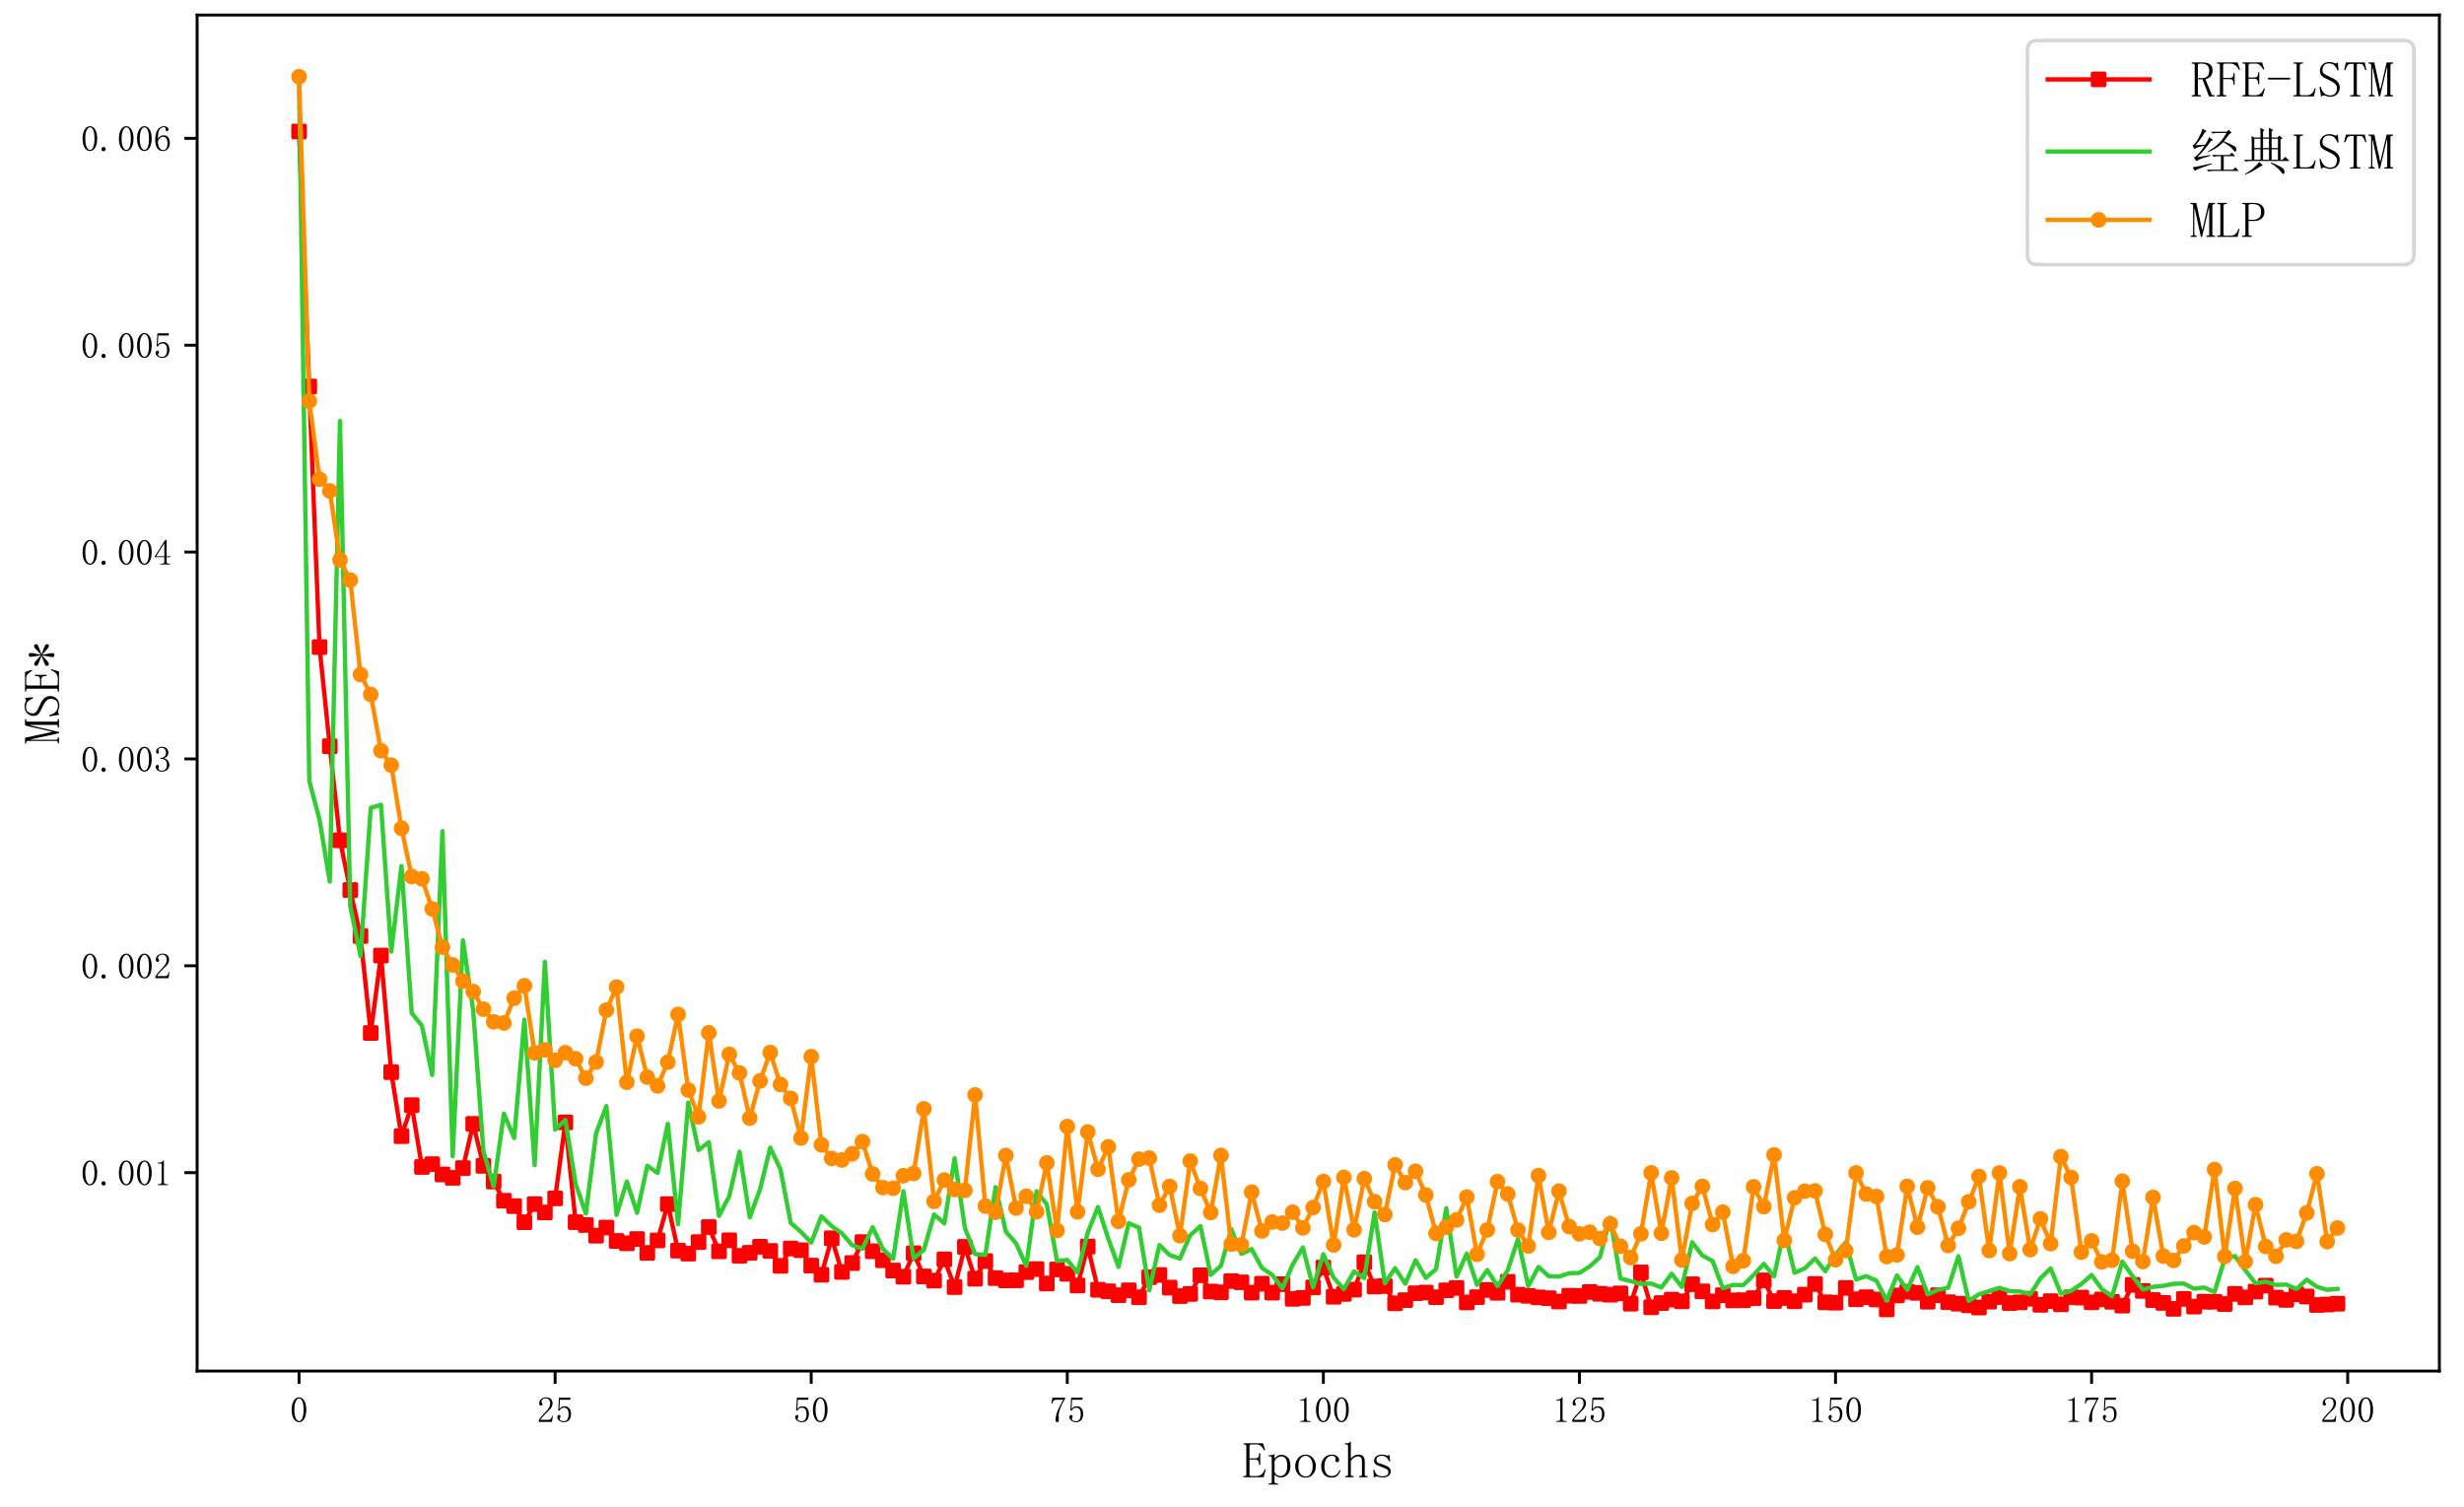 <?xml version="1.0" encoding="utf-8" standalone="no"?>
<!DOCTYPE svg PUBLIC "-//W3C//DTD SVG 1.1//EN"
  "http://www.w3.org/Graphics/SVG/1.1/DTD/svg11.dtd">
<!-- Created with matplotlib (https://matplotlib.org/) -->
<svg height="414.72pt" version="1.1" viewBox="0 0 678.24 414.72" width="678.24pt" xmlns="http://www.w3.org/2000/svg" xmlns:xlink="http://www.w3.org/1999/xlink">
 <defs>
  <style type="text/css">
*{stroke-linecap:butt;stroke-linejoin:round;}
  </style>
 </defs>
 <g id="figure_1">
  <g id="patch_1">
   <path d="M 0 414.72 
L 678.24 414.72 
L 678.24 0 
L 0 0 
z
" style="fill:#ffffff;"/>
  </g>
  <g id="axes_1">
   <g id="patch_2">
    <path d="M 54.259 377.395 
L 671.458 377.395 
L 671.458 4.147 
L 54.259 4.147 
z
" style="fill:#ffffff;"/>
   </g>
   <g id="matplotlib.axis_1">
    <g id="xtick_1">
     <g id="line2d_1">
      <defs>
       <path d="M 0 0 
L 0 3.5 
" id="m1f89a06ff3" style="stroke:#000000;stroke-width:0.8;"/>
      </defs>
      <g>
       <use style="stroke:#000000;stroke-width:0.8;" x="82.314" xlink:href="#m1f89a06ff3" y="377.395"/>
      </g>
     </g>
     <g id="text_1">
      <!-- 0 -->
      <defs>
       <path d="M 25 66.016 
Q 19.531 66.016 15.812 57.609 
Q 12.109 49.219 12.109 35.156 
Q 12.109 20.312 15.812 12.109 
Q 19.531 3.906 25 3.906 
Q 30.859 3.906 34.172 12.109 
Q 37.5 20.312 37.5 35.156 
Q 37.5 49.219 34.375 57.609 
Q 31.25 66.016 25 66.016 
z
M 25 0.781 
Q 16.406 0.781 10.547 9.766 
Q 4.688 18.75 4.688 35.156 
Q 4.688 50.391 10.344 59.766 
Q 16.016 69.141 25 69.141 
Q 33.594 69.141 39.25 60.156 
Q 44.922 51.172 44.922 35.156 
Q 44.922 19.141 39.25 9.953 
Q 33.594 0.781 25 0.781 
z
" id="SimSun-48"/>
      </defs>
      <g transform="translate(79.814 391.544)scale(0.1 -0.1)">
       <use xlink:href="#SimSun-48"/>
      </g>
     </g>
    </g>
    <g id="xtick_2">
     <g id="line2d_2">
      <g>
       <use style="stroke:#000000;stroke-width:0.8;" x="152.802" xlink:href="#m1f89a06ff3" y="377.395"/>
      </g>
     </g>
     <g id="text_2">
      <!-- 25 -->
      <defs>
       <path d="M 36.328 51.953 
Q 36.328 58.984 33.203 62.688 
Q 30.078 66.406 23.828 66.406 
Q 19.141 66.406 15.812 63.859 
Q 12.5 61.328 12.5 57.422 
Q 12.5 55.078 14.062 53.516 
Q 15.234 51.953 15.234 50.391 
Q 15.234 48.438 14.25 47.453 
Q 13.281 46.484 11.328 46.484 
Q 8.984 46.484 7.609 47.844 
Q 6.25 49.219 6.25 52.344 
Q 6.25 60.547 12.109 64.844 
Q 17.969 69.141 24.609 69.141 
Q 33.984 69.141 38.469 64.453 
Q 42.969 59.766 42.969 52.734 
Q 42.969 48.047 40.812 43.359 
Q 38.672 38.672 33.984 34.375 
Q 22.656 23.438 16.594 16.594 
Q 10.547 9.766 9.375 7.422 
L 32.422 7.422 
Q 35.938 7.422 38.281 10.156 
Q 40.625 12.891 41.406 18.359 
L 43.75 18.359 
L 41.406 1.562 
L 5.078 1.562 
L 5.078 6.641 
Q 7.031 10.156 11.516 15.625 
Q 16.016 21.094 23.438 28.516 
Q 30.078 35.156 33.203 41.016 
Q 36.328 46.875 36.328 51.953 
z
" id="SimSun-50"/>
       <path d="M 26.953 44.531 
Q 34.375 44.531 39.062 38.859 
Q 43.75 33.203 43.75 23.828 
Q 43.75 13.281 38.859 7.031 
Q 33.984 0.781 23.828 0.781 
Q 16.797 0.781 11.328 4.875 
Q 5.859 8.984 5.859 14.844 
Q 5.859 17.188 7.219 18.938 
Q 8.594 20.703 10.938 20.703 
Q 13.281 20.703 14.062 19.141 
Q 14.844 17.578 14.844 16.406 
Q 14.844 14.062 13.672 12.891 
Q 12.5 11.328 12.5 9.766 
Q 12.5 6.641 16.203 5.078 
Q 19.922 3.516 24.219 3.516 
Q 30.469 3.516 33.781 8.594 
Q 37.109 13.672 37.109 23.047 
Q 37.109 30.859 34.172 35.734 
Q 31.25 40.625 25.391 40.625 
Q 21.094 40.625 17.969 39.062 
Q 14.844 37.5 12.109 32.422 
L 8.594 32.812 
L 10.547 68.359 
L 42.578 68.359 
L 41.406 62.5 
L 13.281 62.5 
L 11.719 36.719 
Q 15.625 42.188 19.328 43.359 
Q 23.047 44.531 26.953 44.531 
z
" id="SimSun-53"/>
      </defs>
      <g transform="translate(147.802 391.544)scale(0.1 -0.1)">
       <use xlink:href="#SimSun-50"/>
       <use x="50" xlink:href="#SimSun-53"/>
      </g>
     </g>
    </g>
    <g id="xtick_3">
     <g id="line2d_3">
      <g>
       <use style="stroke:#000000;stroke-width:0.8;" x="223.291" xlink:href="#m1f89a06ff3" y="377.395"/>
      </g>
     </g>
     <g id="text_3">
      <!-- 50 -->
      <g transform="translate(218.291 391.544)scale(0.1 -0.1)">
       <use xlink:href="#SimSun-53"/>
       <use x="50" xlink:href="#SimSun-48"/>
      </g>
     </g>
    </g>
    <g id="xtick_4">
     <g id="line2d_4">
      <g>
       <use style="stroke:#000000;stroke-width:0.8;" x="293.78" xlink:href="#m1f89a06ff3" y="377.395"/>
      </g>
     </g>
     <g id="text_4">
      <!-- 75 -->
      <defs>
       <path d="M 44.141 65.625 
Q 35.938 52.344 31.047 39.641 
Q 26.172 26.953 26.172 17.578 
Q 26.172 16.016 26.562 13.281 
Q 26.562 10.156 26.562 6.25 
Q 26.562 3.125 25.578 1.953 
Q 24.609 0.781 22.266 0.781 
Q 20.312 0.781 18.938 2.141 
Q 17.578 3.516 17.578 7.031 
Q 17.578 14.453 20.891 25.391 
Q 24.219 36.328 38.672 62.5 
L 19.141 62.5 
Q 14.844 62.5 12.297 59.766 
Q 9.766 57.031 8.594 51.562 
L 6.25 51.953 
L 8.984 68.359 
L 44.141 68.359 
z
" id="SimSun-55"/>
      </defs>
      <g transform="translate(288.78 391.544)scale(0.1 -0.1)">
       <use xlink:href="#SimSun-55"/>
       <use x="50" xlink:href="#SimSun-53"/>
      </g>
     </g>
    </g>
    <g id="xtick_5">
     <g id="line2d_5">
      <g>
       <use style="stroke:#000000;stroke-width:0.8;" x="364.268" xlink:href="#m1f89a06ff3" y="377.395"/>
      </g>
     </g>
     <g id="text_5">
      <!-- 100 -->
      <defs>
       <path d="M 28.516 69.531 
L 28.516 10.156 
Q 28.516 7.031 30.469 5.469 
Q 32.422 3.906 35.938 3.906 
L 39.844 3.906 
L 39.844 1.562 
L 11.328 1.562 
L 11.328 3.906 
L 14.844 3.906 
Q 18.75 3.906 20.5 5.469 
Q 22.266 7.031 22.266 10.156 
L 22.266 57.422 
Q 22.266 58.984 21.281 59.953 
Q 20.312 60.938 18.359 60.938 
L 11.328 60.938 
L 11.328 63.281 
L 14.844 63.281 
Q 19.531 63.281 22.453 64.844 
Q 25.391 66.406 26.953 69.531 
z
" id="SimSun-49"/>
      </defs>
      <g transform="translate(356.768 391.544)scale(0.1 -0.1)">
       <use xlink:href="#SimSun-49"/>
       <use x="50" xlink:href="#SimSun-48"/>
       <use x="100" xlink:href="#SimSun-48"/>
      </g>
     </g>
    </g>
    <g id="xtick_6">
     <g id="line2d_6">
      <g>
       <use style="stroke:#000000;stroke-width:0.8;" x="434.757" xlink:href="#m1f89a06ff3" y="377.395"/>
      </g>
     </g>
     <g id="text_6">
      <!-- 125 -->
      <g transform="translate(427.257 391.544)scale(0.1 -0.1)">
       <use xlink:href="#SimSun-49"/>
       <use x="50" xlink:href="#SimSun-50"/>
       <use x="100" xlink:href="#SimSun-53"/>
      </g>
     </g>
    </g>
    <g id="xtick_7">
     <g id="line2d_7">
      <g>
       <use style="stroke:#000000;stroke-width:0.8;" x="505.245" xlink:href="#m1f89a06ff3" y="377.395"/>
      </g>
     </g>
     <g id="text_7">
      <!-- 150 -->
      <g transform="translate(497.745 391.544)scale(0.1 -0.1)">
       <use xlink:href="#SimSun-49"/>
       <use x="50" xlink:href="#SimSun-53"/>
       <use x="100" xlink:href="#SimSun-48"/>
      </g>
     </g>
    </g>
    <g id="xtick_8">
     <g id="line2d_8">
      <g>
       <use style="stroke:#000000;stroke-width:0.8;" x="575.734" xlink:href="#m1f89a06ff3" y="377.395"/>
      </g>
     </g>
     <g id="text_8">
      <!-- 175 -->
      <g transform="translate(568.234 391.544)scale(0.1 -0.1)">
       <use xlink:href="#SimSun-49"/>
       <use x="50" xlink:href="#SimSun-55"/>
       <use x="100" xlink:href="#SimSun-53"/>
      </g>
     </g>
    </g>
    <g id="xtick_9">
     <g id="line2d_9">
      <g>
       <use style="stroke:#000000;stroke-width:0.8;" x="646.223" xlink:href="#m1f89a06ff3" y="377.395"/>
      </g>
     </g>
     <g id="text_9">
      <!-- 200 -->
      <g transform="translate(638.723 391.544)scale(0.1 -0.1)">
       <use xlink:href="#SimSun-50"/>
       <use x="50" xlink:href="#SimSun-48"/>
       <use x="100" xlink:href="#SimSun-48"/>
      </g>
     </g>
    </g>
    <g id="text_10">
     <!-- Epochs -->
     <defs>
      <path d="M 3.125 66.016 
L 3.125 68.359 
L 41.406 68.359 
L 45.703 55.078 
L 43.75 54.297 
Q 40.625 60.156 37.109 63.078 
Q 33.594 66.016 29.297 66.016 
L 18.359 66.016 
Q 16.797 66.016 15.812 65.234 
Q 14.844 64.453 14.844 62.891 
L 14.844 38.672 
L 26.172 38.672 
Q 30.078 38.672 31.828 40.625 
Q 33.594 42.578 33.594 46.484 
L 33.594 48.828 
L 35.938 48.828 
L 35.938 25.781 
L 33.594 25.781 
L 33.594 27.344 
Q 33.594 31.641 31.828 33.984 
Q 30.078 36.328 26.172 36.328 
L 14.844 36.328 
L 14.844 7.031 
Q 14.844 5.469 15.812 4.688 
Q 16.797 3.906 18.359 3.906 
L 28.516 3.906 
Q 34.375 3.906 38.469 7.219 
Q 42.578 10.547 44.922 17.578 
L 46.875 16.797 
L 42.578 1.562 
L 2.734 1.562 
L 2.734 3.906 
L 5.078 3.906 
Q 7.031 3.906 7.812 4.688 
Q 8.594 5.469 8.594 7.031 
L 8.594 62.891 
Q 8.594 64.453 7.812 65.234 
Q 7.031 66.016 5.078 66.016 
z
" id="SimSun-69"/>
      <path d="M 17.969 -10.547 
L 20.703 -10.547 
L 20.703 -12.891 
L 2.734 -12.891 
L 2.734 -10.547 
L 5.078 -10.547 
Q 7.031 -10.547 7.812 -9.766 
Q 8.594 -8.984 8.594 -7.031 
L 8.594 39.062 
Q 8.594 40.625 7.812 41.594 
Q 7.031 42.578 5.078 42.578 
L 2.734 42.578 
L 2.734 44.922 
L 6.25 44.922 
Q 8.203 44.922 9.953 45.312 
Q 11.719 45.703 13.281 46.875 
L 14.062 46.875 
L 14.062 37.891 
Q 16.797 41.797 20.109 43.75 
Q 23.438 45.703 27.344 45.703 
Q 35.156 45.703 40.234 40.422 
Q 45.312 35.156 45.312 23.828 
Q 45.312 12.891 39.844 7.031 
Q 34.375 1.172 26.953 1.172 
Q 22.656 1.172 19.719 2.531 
Q 16.797 3.906 14.062 6.641 
L 14.062 -7.031 
Q 14.062 -8.984 15.234 -9.766 
Q 16.406 -10.547 17.969 -10.547 
z
M 14.062 11.719 
Q 16.016 7.812 18.938 5.859 
Q 21.875 3.906 25.781 3.906 
Q 31.25 3.906 35.156 8.781 
Q 39.062 13.672 39.062 23.828 
Q 39.062 33.203 36.125 37.891 
Q 33.203 42.578 27.344 42.578 
Q 23.828 42.578 20.312 40.422 
Q 16.797 38.281 14.062 33.594 
z
" id="SimSun-112"/>
      <path d="M 45.312 23.438 
Q 45.312 13.672 39.453 7.219 
Q 33.594 0.781 25 0.781 
Q 16.016 0.781 10.344 7.422 
Q 4.688 14.062 4.688 23.438 
Q 4.688 32.031 10.344 39.062 
Q 16.016 46.094 25 46.094 
Q 34.375 46.094 39.844 39.062 
Q 45.312 32.031 45.312 23.438 
z
M 10.938 23.047 
Q 10.938 12.891 15.031 8 
Q 19.141 3.125 25 3.125 
Q 31.641 3.125 35.344 8.391 
Q 39.062 13.672 39.062 23.047 
Q 39.062 33.203 34.953 38.469 
Q 30.859 43.75 25 43.75 
Q 19.531 43.75 15.234 38.469 
Q 10.938 33.203 10.938 23.047 
z
" id="SimSun-111"/>
      <path d="M 33.594 34.766 
Q 33.594 35.938 33.984 36.328 
Q 33.984 36.719 34.375 37.891 
Q 34.766 39.453 32.812 41.594 
Q 30.859 43.75 26.172 43.75 
Q 20.312 43.75 16.203 38.078 
Q 12.109 32.422 12.109 23.047 
Q 12.109 14.453 15.625 9.172 
Q 19.141 3.906 27.344 3.906 
Q 32.812 3.906 36.516 7.422 
Q 40.234 10.938 41.797 15.625 
L 43.75 14.844 
Q 42.188 8.984 37.891 4.875 
Q 33.594 0.781 26.172 0.781 
Q 16.797 0.781 11.328 6.641 
Q 5.859 12.5 5.859 23.438 
Q 5.859 33.203 11.719 39.641 
Q 17.578 46.094 26.953 46.094 
Q 33.594 46.094 37.297 42.578 
Q 41.016 39.062 41.016 35.547 
Q 41.016 33.203 40.031 32.219 
Q 39.062 31.25 37.109 31.25 
Q 35.547 31.25 34.562 32.219 
Q 33.594 33.203 33.594 34.766 
z
" id="SimSun-99"/>
      <path d="M 3.125 1.562 
L 3.125 3.906 
L 5.078 3.906 
Q 7.031 3.906 7.812 4.688 
Q 8.594 5.469 8.594 7.031 
L 8.594 62.891 
Q 8.594 64.453 7.812 65.234 
Q 7.031 66.016 5.078 66.016 
L 2.734 66.016 
L 2.734 68.359 
L 7.031 68.359 
Q 8.594 68.359 10.156 69.141 
Q 11.719 69.922 13.281 71.484 
L 14.062 71.484 
L 14.062 38.281 
Q 17.578 42.578 21.281 44.328 
Q 25 46.094 29.297 46.094 
Q 35.156 46.094 38.281 42.766 
Q 41.406 39.453 41.406 32.422 
L 41.406 7.031 
Q 41.406 5.469 42.375 4.688 
Q 43.359 3.906 44.922 3.906 
L 46.875 3.906 
L 46.875 1.562 
L 30.469 1.562 
L 30.469 3.906 
L 32.422 3.906 
Q 34.375 3.906 35.156 4.688 
Q 35.938 5.469 35.938 7.031 
L 35.938 31.641 
Q 35.938 38.281 33.781 40.422 
Q 31.641 42.578 28.125 42.578 
Q 25 42.578 21.281 40.625 
Q 17.578 38.672 14.062 33.984 
L 14.062 7.031 
Q 14.062 5.469 15.031 4.688 
Q 16.016 3.906 17.578 3.906 
L 19.531 3.906 
L 19.531 1.562 
z
" id="SimSun-104"/>
      <path d="M 9.766 33.984 
Q 9.766 39.844 14.25 42.969 
Q 18.75 46.094 25 46.094 
Q 28.516 46.094 31.641 45.312 
Q 34.766 44.141 35.938 44.141 
Q 37.109 44.141 37.891 44.531 
Q 38.672 44.922 39.844 46.094 
L 41.406 33.203 
L 39.062 32.812 
Q 37.5 37.891 33.781 40.812 
Q 30.078 43.75 25.391 43.75 
Q 20.312 43.75 17.375 41.797 
Q 14.453 39.844 14.453 36.328 
Q 14.453 33.203 15.812 31.438 
Q 17.188 29.688 20.703 28.906 
Q 23.438 27.734 27.734 26.562 
Q 31.641 25 35.156 23.438 
Q 38.281 21.875 40.422 19.328 
Q 42.578 16.797 42.578 13.672 
Q 42.578 7.812 38.469 4.484 
Q 34.375 1.172 26.562 1.172 
Q 21.484 1.172 19.141 2.344 
Q 16.406 3.125 14.844 3.125 
Q 13.672 3.125 12.297 2.531 
Q 10.938 1.953 9.375 1.172 
L 8.203 15.625 
L 10.547 16.016 
Q 11.719 9.766 15.625 6.641 
Q 19.531 3.516 26.562 3.516 
Q 32.031 3.516 34.953 5.469 
Q 37.891 7.422 37.891 11.328 
Q 37.891 14.062 36.328 15.812 
Q 34.766 17.578 33.203 18.359 
Q 29.297 19.922 24.609 21.875 
Q 19.922 23.438 16.406 25 
Q 12.891 26.562 11.328 28.906 
Q 9.766 31.25 9.766 33.984 
z
" id="SimSun-115"/>
     </defs>
     <g transform="translate(341.858 406.841)scale(0.14 -0.14)">
      <use xlink:href="#SimSun-69"/>
      <use x="50" xlink:href="#SimSun-112"/>
      <use x="100" xlink:href="#SimSun-111"/>
      <use x="150" xlink:href="#SimSun-99"/>
      <use x="200" xlink:href="#SimSun-104"/>
      <use x="250" xlink:href="#SimSun-115"/>
     </g>
    </g>
   </g>
   <g id="matplotlib.axis_2">
    <g id="ytick_1">
     <g id="line2d_10">
      <defs>
       <path d="M 0 0 
L -3.5 0 
" id="m02b1bf4adc" style="stroke:#000000;stroke-width:0.8;"/>
      </defs>
      <g>
       <use style="stroke:#000000;stroke-width:0.8;" x="54.259" xlink:href="#m02b1bf4adc" y="322.779"/>
      </g>
     </g>
     <g id="text_11">
      <!-- 0.001 -->
      <defs>
       <path d="M 12.5 0.391 
Q 10.156 0.391 8.391 1.953 
Q 6.641 3.516 6.641 6.25 
Q 6.641 8.984 8.391 10.547 
Q 10.156 12.109 12.5 12.109 
Q 14.844 12.109 16.594 10.344 
Q 18.359 8.594 18.359 6.25 
Q 18.359 3.516 16.594 1.953 
Q 14.844 0.391 12.5 0.391 
z
" id="SimSun-46"/>
      </defs>
      <g transform="translate(22.259 326.354)scale(0.1 -0.1)">
       <use xlink:href="#SimSun-48"/>
       <use x="50" xlink:href="#SimSun-46"/>
       <use x="100" xlink:href="#SimSun-48"/>
       <use x="150" xlink:href="#SimSun-48"/>
       <use x="200" xlink:href="#SimSun-49"/>
      </g>
     </g>
    </g>
    <g id="ytick_2">
     <g id="line2d_11">
      <g>
       <use style="stroke:#000000;stroke-width:0.8;" x="54.259" xlink:href="#m02b1bf4adc" y="265.84"/>
      </g>
     </g>
     <g id="text_12">
      <!-- 0.002 -->
      <g transform="translate(22.259 269.414)scale(0.1 -0.1)">
       <use xlink:href="#SimSun-48"/>
       <use x="50" xlink:href="#SimSun-46"/>
       <use x="100" xlink:href="#SimSun-48"/>
       <use x="150" xlink:href="#SimSun-48"/>
       <use x="200" xlink:href="#SimSun-50"/>
      </g>
     </g>
    </g>
    <g id="ytick_3">
     <g id="line2d_12">
      <g>
       <use style="stroke:#000000;stroke-width:0.8;" x="54.259" xlink:href="#m02b1bf4adc" y="208.9"/>
      </g>
     </g>
     <g id="text_13">
      <!-- 0.003 -->
      <defs>
       <path d="M 43.75 19.531 
Q 43.75 12.109 38.281 6.438 
Q 32.812 0.781 23.047 0.781 
Q 16.016 0.781 10.938 4.688 
Q 5.859 8.594 5.859 13.672 
Q 5.859 16.016 7.422 17.766 
Q 8.984 19.531 10.547 19.531 
Q 12.891 19.531 13.859 17.766 
Q 14.844 16.016 14.844 14.844 
Q 14.844 12.891 14.062 11.719 
Q 13.281 10.156 13.281 8.984 
Q 13.281 6.641 16.203 5.078 
Q 19.141 3.516 22.656 3.516 
Q 29.688 3.516 33.203 7.609 
Q 36.719 11.719 36.719 20.312 
Q 36.719 27.344 33 31.641 
Q 29.297 35.938 19.141 35.938 
L 19.141 38.672 
Q 26.953 38.672 30.656 42.375 
Q 34.375 46.094 34.375 52.734 
Q 34.375 58.203 31.438 62.297 
Q 28.516 66.406 22.266 66.406 
Q 19.531 66.406 16.406 65.031 
Q 13.281 63.672 13.281 60.547 
Q 13.281 57.422 14.062 56.641 
Q 14.844 55.859 14.844 54.688 
Q 14.844 52.734 14.062 51.562 
Q 13.281 50.391 11.328 50.391 
Q 9.766 50.391 8.391 51.562 
Q 7.031 52.734 7.031 55.859 
Q 7.031 61.719 12.109 65.422 
Q 17.188 69.141 23.828 69.141 
Q 31.641 69.141 36.328 64.25 
Q 41.016 59.375 41.016 53.906 
Q 41.016 48.047 38.078 43.938 
Q 35.156 39.844 28.906 37.891 
Q 37.5 34.766 40.625 29.688 
Q 43.75 24.609 43.75 19.531 
z
" id="SimSun-51"/>
      </defs>
      <g transform="translate(22.259 212.474)scale(0.1 -0.1)">
       <use xlink:href="#SimSun-48"/>
       <use x="50" xlink:href="#SimSun-46"/>
       <use x="100" xlink:href="#SimSun-48"/>
       <use x="150" xlink:href="#SimSun-48"/>
       <use x="200" xlink:href="#SimSun-51"/>
      </g>
     </g>
    </g>
    <g id="ytick_4">
     <g id="line2d_13">
      <g>
       <use style="stroke:#000000;stroke-width:0.8;" x="54.259" xlink:href="#m02b1bf4adc" y="151.96"/>
      </g>
     </g>
     <g id="text_14">
      <!-- 0.004 -->
      <defs>
       <path d="M 35.938 8.984 
Q 35.938 6.25 37.5 5.078 
Q 39.062 3.906 41.797 3.906 
L 45.312 3.906 
L 45.312 1.562 
L 19.531 1.562 
L 19.531 3.906 
L 23.828 3.906 
Q 26.953 3.906 28.312 5.078 
Q 29.688 6.25 29.688 8.984 
L 29.688 21.875 
L 3.516 21.875 
L 3.516 23.828 
L 32.031 69.141 
L 35.938 69.141 
L 35.938 24.219 
L 46.484 24.219 
L 46.484 21.875 
L 35.938 21.875 
z
M 29.297 59.375 
L 7.031 24.219 
L 29.688 24.219 
L 29.688 59.375 
z
" id="SimSun-52"/>
      </defs>
      <g transform="translate(22.259 155.534)scale(0.1 -0.1)">
       <use xlink:href="#SimSun-48"/>
       <use x="50" xlink:href="#SimSun-46"/>
       <use x="100" xlink:href="#SimSun-48"/>
       <use x="150" xlink:href="#SimSun-48"/>
       <use x="200" xlink:href="#SimSun-52"/>
      </g>
     </g>
    </g>
    <g id="ytick_5">
     <g id="line2d_14">
      <g>
       <use style="stroke:#000000;stroke-width:0.8;" x="54.259" xlink:href="#m02b1bf4adc" y="95.02"/>
      </g>
     </g>
     <g id="text_15">
      <!-- 0.005 -->
      <g transform="translate(22.259 98.594)scale(0.1 -0.1)">
       <use xlink:href="#SimSun-48"/>
       <use x="50" xlink:href="#SimSun-46"/>
       <use x="100" xlink:href="#SimSun-48"/>
       <use x="150" xlink:href="#SimSun-48"/>
       <use x="200" xlink:href="#SimSun-53"/>
      </g>
     </g>
    </g>
    <g id="ytick_6">
     <g id="line2d_15">
      <g>
       <use style="stroke:#000000;stroke-width:0.8;" x="54.259" xlink:href="#m02b1bf4adc" y="38.08"/>
      </g>
     </g>
     <g id="text_16">
      <!-- 0.006 -->
      <defs>
       <path d="M 12.109 28.125 
Q 12.109 16.406 16.203 9.953 
Q 20.312 3.516 26.172 3.516 
Q 32.031 3.516 35.156 7.812 
Q 38.281 12.109 38.281 23.828 
Q 38.281 31.641 34.953 35.938 
Q 31.641 40.234 26.953 40.234 
Q 22.656 40.234 18.938 37.688 
Q 15.234 35.156 12.109 28.125 
z
M 27.344 44.141 
Q 36.719 44.141 40.812 37.891 
Q 44.922 31.641 44.922 23.828 
Q 44.922 12.109 39.25 6.438 
Q 33.594 0.781 26.172 0.781 
Q 15.625 0.781 10.156 8.781 
Q 4.688 16.797 4.688 32.031 
Q 4.688 50 11.328 59.562 
Q 17.969 69.141 29.297 69.141 
Q 34.766 69.141 38.078 66.016 
Q 41.406 62.891 41.406 60.547 
Q 41.406 58.203 40.422 57.031 
Q 39.453 55.859 37.109 55.859 
Q 35.156 55.859 34.172 56.828 
Q 33.203 57.812 33.203 59.766 
Q 33.203 60.547 33.594 61.328 
Q 33.594 62.109 33.594 62.891 
Q 33.594 64.453 32.422 65.422 
Q 31.25 66.406 28.125 66.406 
Q 21.484 66.406 16.797 60.344 
Q 12.109 54.297 12.109 33.984 
Q 14.453 39.062 18.547 41.594 
Q 22.656 44.141 27.344 44.141 
z
" id="SimSun-54"/>
      </defs>
      <g transform="translate(22.259 41.655)scale(0.1 -0.1)">
       <use xlink:href="#SimSun-48"/>
       <use x="50" xlink:href="#SimSun-46"/>
       <use x="100" xlink:href="#SimSun-48"/>
       <use x="150" xlink:href="#SimSun-48"/>
       <use x="200" xlink:href="#SimSun-54"/>
      </g>
     </g>
    </g>
    <g id="text_17">
     <!-- MSE* -->
     <defs>
      <path d="M 43.75 7.031 
Q 43.75 5.469 44.719 4.688 
Q 45.703 3.906 47.266 3.906 
L 48.828 3.906 
L 48.828 1.562 
L 32.031 1.562 
L 32.031 3.906 
L 33.984 3.906 
Q 35.938 3.906 36.719 4.688 
Q 37.5 5.469 37.5 7.031 
L 37.5 58.203 
L 36.719 58.203 
L 23.438 1.562 
L 21.094 1.562 
L 8.984 57.031 
L 8.203 57.031 
L 8.203 7.031 
Q 8.203 5.469 9.172 4.688 
Q 10.156 3.906 11.719 3.906 
L 12.891 3.906 
L 12.891 1.562 
L 1.172 1.562 
L 1.172 3.906 
L 2.344 3.906 
Q 4.297 3.906 5.078 4.688 
Q 5.859 5.469 5.859 7.031 
L 5.859 62.891 
Q 5.859 64.453 5.078 65.234 
Q 4.297 66.016 2.344 66.016 
L 0.781 66.016 
L 0.781 68.359 
L 12.109 68.359 
L 23.438 16.016 
L 24.219 16.016 
L 36.328 68.359 
L 48.828 68.359 
L 48.828 66.016 
L 47.266 66.016 
Q 45.703 66.016 44.719 65.234 
Q 43.75 64.453 43.75 62.891 
z
" id="SimSun-77"/>
      <path d="M 23.438 33.594 
Q 12.891 38.281 8.984 41.797 
Q 5.078 45.312 5.078 52.734 
Q 5.078 58.594 9.953 63.859 
Q 14.844 69.141 23.828 69.141 
Q 27.734 69.141 31.25 67.969 
Q 34.766 66.406 36.328 66.406 
Q 37.5 66.406 38.469 66.984 
Q 39.453 67.578 40.234 69.141 
L 41.797 53.125 
L 39.844 52.344 
Q 36.328 60.547 32.609 63.469 
Q 28.906 66.406 23.047 66.406 
Q 15.625 66.406 12.891 62.297 
Q 10.156 58.203 10.156 53.516 
Q 10.156 49.219 12.688 46.672 
Q 15.234 44.141 26.562 39.062 
Q 35.938 35.156 40.031 30.266 
Q 44.141 25.391 44.141 18.75 
Q 44.141 11.719 39.25 6.25 
Q 34.375 0.781 25 0.781 
Q 21.094 0.781 17.969 2.344 
Q 14.453 3.516 12.5 3.516 
Q 11.328 3.516 10.156 2.734 
Q 8.984 1.953 7.422 0.781 
L 4.297 19.922 
L 6.641 20.703 
Q 9.375 10.938 14.25 7.219 
Q 19.141 3.516 25.391 3.516 
Q 32.031 3.516 35.344 7.422 
Q 38.672 11.328 38.672 18.75 
Q 38.672 22.656 34.953 26.359 
Q 31.25 30.078 23.438 33.594 
z
" id="SimSun-83"/>
      <path d="M 39.453 41.016 
L 26.172 35.938 
L 39.453 30.859 
Q 44.531 28.906 45.312 27.734 
Q 46.094 26.562 46.094 25.391 
Q 46.094 22.266 44.922 21.875 
Q 43.75 21.484 42.578 21.484 
Q 41.406 21.484 40.234 22.062 
Q 39.062 22.656 37.5 23.828 
L 25.391 34.766 
L 28.125 18.359 
Q 28.516 17.188 28.516 16.203 
Q 28.516 15.234 28.516 14.844 
Q 28.516 12.5 27.344 11.516 
Q 26.172 10.547 24.609 10.547 
Q 23.438 10.547 22.062 11.328 
Q 20.703 12.109 20.703 14.844 
Q 20.703 15.625 21.094 16.406 
Q 21.094 17.188 21.094 18.359 
L 24.219 34.766 
L 12.109 23.828 
Q 10.938 23.047 9.562 22.266 
Q 8.203 21.484 7.031 21.484 
Q 5.859 21.484 4.688 22.266 
Q 3.516 23.047 3.516 25.391 
Q 3.516 26.953 4.688 28.125 
Q 5.859 29.297 10.156 30.859 
L 23.438 35.938 
L 10.156 41.016 
Q 7.422 42.188 5.469 43.156 
Q 3.516 44.141 3.516 46.484 
Q 3.516 48.438 4.688 49.406 
Q 5.859 50.391 7.031 50.391 
Q 8.203 50.391 9.562 49.797 
Q 10.938 49.219 12.109 48.047 
L 24.219 37.109 
L 21.484 53.516 
Q 21.484 54.688 21.484 55.469 
Q 21.094 56.25 21.094 57.031 
Q 21.094 58.594 22.266 59.953 
Q 23.438 61.328 25 61.328 
Q 27.344 61.328 28.125 59.766 
Q 28.906 58.203 28.906 57.031 
Q 28.906 56.25 28.906 55.266 
Q 28.906 54.297 28.516 53.516 
L 25.391 37.109 
L 37.5 48.047 
Q 39.062 49.609 40.234 50 
Q 41.406 50.391 42.578 50.391 
Q 44.141 50.391 45.109 49.219 
Q 46.094 48.047 46.094 46.484 
Q 46.094 44.922 45.312 43.938 
Q 44.531 42.969 39.453 41.016 
z
" id="SimSun-42"/>
     </defs>
     <g transform="translate(16.455 204.771)rotate(-90)scale(0.14 -0.14)">
      <use xlink:href="#SimSun-77"/>
      <use x="50" xlink:href="#SimSun-83"/>
      <use x="100" xlink:href="#SimSun-69"/>
      <use x="150" xlink:href="#SimSun-42"/>
     </g>
    </g>
   </g>
   <g id="line2d_16">
    <path clip-path="url(#pdee64c8b7a)" d="M 82.314 36.201 
L 87.953 178.125 
L 90.772 205.41 
L 93.592 231.31 
L 96.411 244.977 
L 99.231 257.654 
L 102.05 284.335 
L 104.87 263.019 
L 107.69 295.121 
L 110.509 312.74 
L 113.329 304.198 
L 116.148 321.214 
L 118.968 320.44 
L 121.787 323.274 
L 124.607 324.209 
L 127.426 321.528 
L 130.246 309.352 
L 133.065 320.905 
L 135.885 325.231 
L 138.705 330.503 
L 141.524 331.985 
L 144.344 336.426 
L 147.163 331.431 
L 149.983 333.735 
L 152.802 329.864 
L 155.622 308.943 
L 158.441 336.41 
L 161.261 337.195 
L 164.08 340.136 
L 166.9 337.884 
L 169.72 341.581 
L 172.539 342.233 
L 175.359 341.047 
L 178.178 344.864 
L 180.998 341.43 
L 183.817 331.43 
L 186.637 344.249 
L 189.456 345.079 
L 192.276 341.885 
L 195.095 337.753 
L 197.915 344.435 
L 200.735 341.395 
L 203.554 345.676 
L 206.374 344.832 
L 209.193 343.17 
L 212.013 344.318 
L 214.832 348.431 
L 217.652 343.659 
L 220.471 344.133 
L 223.291 348.36 
L 226.11 350.88 
L 228.93 340.842 
L 231.75 350.115 
L 234.569 347.65 
L 237.389 341.88 
L 243.028 346.898 
L 245.847 349.722 
L 248.667 351.414 
L 251.486 344.962 
L 254.306 351.348 
L 257.125 352.494 
L 259.945 346.646 
L 262.765 354.279 
L 265.584 343.214 
L 268.404 351.958 
L 271.223 347.113 
L 274.043 351.807 
L 276.862 352.434 
L 279.682 352.41 
L 282.501 350.167 
L 285.321 349.32 
L 288.14 353.276 
L 290.96 349.428 
L 293.78 350.632 
L 296.599 353.849 
L 299.419 343.133 
L 302.238 355.012 
L 305.058 355.439 
L 307.877 356.503 
L 310.697 355.156 
L 313.516 357.086 
L 316.336 351.555 
L 319.155 350.949 
L 321.975 354.415 
L 324.795 356.753 
L 327.614 356.151 
L 330.434 351.032 
L 333.253 355.512 
L 336.073 355.72 
L 338.892 352.62 
L 341.712 352.965 
L 344.531 355.802 
L 347.351 353.359 
L 350.17 355.79 
L 352.99 353.476 
L 355.81 357.512 
L 358.629 357.271 
L 361.449 354.361 
L 364.268 348.91 
L 367.088 356.941 
L 369.907 356.161 
L 372.727 354.987 
L 375.546 347.449 
L 378.366 354.111 
L 381.185 353.987 
L 384.005 358.739 
L 386.825 357.866 
L 389.644 355.972 
L 392.464 355.769 
L 395.283 357.07 
L 398.103 355.171 
L 400.922 354.521 
L 403.742 358.488 
L 406.561 357.055 
L 409.381 355.066 
L 412.2 355.861 
L 415.02 352.822 
L 417.84 356.361 
L 426.298 357.33 
L 429.118 358.264 
L 431.937 356.669 
L 434.757 356.721 
L 437.576 355.631 
L 440.396 356.12 
L 443.215 356.379 
L 446.035 356.006 
L 448.855 358.848 
L 451.674 350.233 
L 454.494 359.822 
L 457.313 358.678 
L 460.133 357.74 
L 462.952 358.196 
L 465.772 353.505 
L 468.591 355.442 
L 471.411 358.214 
L 474.23 356.503 
L 477.05 357.93 
L 479.87 357.889 
L 482.689 357.318 
L 485.509 352.424 
L 488.328 358.143 
L 491.148 357.281 
L 493.967 358.182 
L 496.787 356.36 
L 499.606 353.433 
L 502.426 358.477 
L 505.245 358.562 
L 508.065 354.513 
L 510.885 357.628 
L 513.704 357.056 
L 516.524 357.7 
L 519.343 360.429 
L 522.163 356.571 
L 524.982 355.575 
L 527.802 355.869 
L 530.621 358.318 
L 533.441 356.522 
L 536.26 358.428 
L 541.9 359.285 
L 544.719 359.91 
L 547.539 358.294 
L 550.358 357.035 
L 553.178 358.674 
L 555.997 358.476 
L 558.817 357.487 
L 561.636 359.167 
L 564.456 358.14 
L 567.275 359.019 
L 570.095 357.076 
L 572.915 357.172 
L 575.734 358.465 
L 578.554 357.686 
L 581.373 358.336 
L 584.193 359.388 
L 587.012 353.653 
L 589.832 355.335 
L 592.651 357.834 
L 595.471 358.632 
L 598.29 360.272 
L 601.11 357.537 
L 603.929 359.646 
L 606.749 358.309 
L 609.569 358.319 
L 612.388 358.938 
L 615.208 356.152 
L 618.027 357.12 
L 623.666 353.879 
L 626.486 357.195 
L 629.305 357.798 
L 632.125 356.266 
L 634.944 356.858 
L 637.764 359.205 
L 643.403 358.856 
L 643.403 358.856 
" style="fill:none;stroke:#ff0000;stroke-linecap:square;stroke-width:1.2;"/>
    <defs>
     <path d="M -1.65 1.65 
L 1.65 1.65 
L 1.65 -1.65 
L -1.65 -1.65 
z
" id="m33cab42465" style="stroke:#ff0000;stroke-linejoin:miter;"/>
    </defs>
    <g clip-path="url(#pdee64c8b7a)">
     <use style="fill:#ff0000;stroke:#ff0000;stroke-linejoin:miter;" x="82.314" xlink:href="#m33cab42465" y="36.201"/>
     <use style="fill:#ff0000;stroke:#ff0000;stroke-linejoin:miter;" x="85.133" xlink:href="#m33cab42465" y="106.386"/>
     <use style="fill:#ff0000;stroke:#ff0000;stroke-linejoin:miter;" x="87.953" xlink:href="#m33cab42465" y="178.125"/>
     <use style="fill:#ff0000;stroke:#ff0000;stroke-linejoin:miter;" x="90.772" xlink:href="#m33cab42465" y="205.41"/>
     <use style="fill:#ff0000;stroke:#ff0000;stroke-linejoin:miter;" x="93.592" xlink:href="#m33cab42465" y="231.31"/>
     <use style="fill:#ff0000;stroke:#ff0000;stroke-linejoin:miter;" x="96.411" xlink:href="#m33cab42465" y="244.977"/>
     <use style="fill:#ff0000;stroke:#ff0000;stroke-linejoin:miter;" x="99.231" xlink:href="#m33cab42465" y="257.654"/>
     <use style="fill:#ff0000;stroke:#ff0000;stroke-linejoin:miter;" x="102.05" xlink:href="#m33cab42465" y="284.335"/>
     <use style="fill:#ff0000;stroke:#ff0000;stroke-linejoin:miter;" x="104.87" xlink:href="#m33cab42465" y="263.019"/>
     <use style="fill:#ff0000;stroke:#ff0000;stroke-linejoin:miter;" x="107.69" xlink:href="#m33cab42465" y="295.121"/>
     <use style="fill:#ff0000;stroke:#ff0000;stroke-linejoin:miter;" x="110.509" xlink:href="#m33cab42465" y="312.74"/>
     <use style="fill:#ff0000;stroke:#ff0000;stroke-linejoin:miter;" x="113.329" xlink:href="#m33cab42465" y="304.198"/>
     <use style="fill:#ff0000;stroke:#ff0000;stroke-linejoin:miter;" x="116.148" xlink:href="#m33cab42465" y="321.214"/>
     <use style="fill:#ff0000;stroke:#ff0000;stroke-linejoin:miter;" x="118.968" xlink:href="#m33cab42465" y="320.44"/>
     <use style="fill:#ff0000;stroke:#ff0000;stroke-linejoin:miter;" x="121.787" xlink:href="#m33cab42465" y="323.274"/>
     <use style="fill:#ff0000;stroke:#ff0000;stroke-linejoin:miter;" x="124.607" xlink:href="#m33cab42465" y="324.209"/>
     <use style="fill:#ff0000;stroke:#ff0000;stroke-linejoin:miter;" x="127.426" xlink:href="#m33cab42465" y="321.528"/>
     <use style="fill:#ff0000;stroke:#ff0000;stroke-linejoin:miter;" x="130.246" xlink:href="#m33cab42465" y="309.352"/>
     <use style="fill:#ff0000;stroke:#ff0000;stroke-linejoin:miter;" x="133.065" xlink:href="#m33cab42465" y="320.905"/>
     <use style="fill:#ff0000;stroke:#ff0000;stroke-linejoin:miter;" x="135.885" xlink:href="#m33cab42465" y="325.231"/>
     <use style="fill:#ff0000;stroke:#ff0000;stroke-linejoin:miter;" x="138.705" xlink:href="#m33cab42465" y="330.503"/>
     <use style="fill:#ff0000;stroke:#ff0000;stroke-linejoin:miter;" x="141.524" xlink:href="#m33cab42465" y="331.985"/>
     <use style="fill:#ff0000;stroke:#ff0000;stroke-linejoin:miter;" x="144.344" xlink:href="#m33cab42465" y="336.426"/>
     <use style="fill:#ff0000;stroke:#ff0000;stroke-linejoin:miter;" x="147.163" xlink:href="#m33cab42465" y="331.431"/>
     <use style="fill:#ff0000;stroke:#ff0000;stroke-linejoin:miter;" x="149.983" xlink:href="#m33cab42465" y="333.735"/>
     <use style="fill:#ff0000;stroke:#ff0000;stroke-linejoin:miter;" x="152.802" xlink:href="#m33cab42465" y="329.864"/>
     <use style="fill:#ff0000;stroke:#ff0000;stroke-linejoin:miter;" x="155.622" xlink:href="#m33cab42465" y="308.943"/>
     <use style="fill:#ff0000;stroke:#ff0000;stroke-linejoin:miter;" x="158.441" xlink:href="#m33cab42465" y="336.41"/>
     <use style="fill:#ff0000;stroke:#ff0000;stroke-linejoin:miter;" x="161.261" xlink:href="#m33cab42465" y="337.195"/>
     <use style="fill:#ff0000;stroke:#ff0000;stroke-linejoin:miter;" x="164.08" xlink:href="#m33cab42465" y="340.136"/>
     <use style="fill:#ff0000;stroke:#ff0000;stroke-linejoin:miter;" x="166.9" xlink:href="#m33cab42465" y="337.884"/>
     <use style="fill:#ff0000;stroke:#ff0000;stroke-linejoin:miter;" x="169.72" xlink:href="#m33cab42465" y="341.581"/>
     <use style="fill:#ff0000;stroke:#ff0000;stroke-linejoin:miter;" x="172.539" xlink:href="#m33cab42465" y="342.233"/>
     <use style="fill:#ff0000;stroke:#ff0000;stroke-linejoin:miter;" x="175.359" xlink:href="#m33cab42465" y="341.047"/>
     <use style="fill:#ff0000;stroke:#ff0000;stroke-linejoin:miter;" x="178.178" xlink:href="#m33cab42465" y="344.864"/>
     <use style="fill:#ff0000;stroke:#ff0000;stroke-linejoin:miter;" x="180.998" xlink:href="#m33cab42465" y="341.43"/>
     <use style="fill:#ff0000;stroke:#ff0000;stroke-linejoin:miter;" x="183.817" xlink:href="#m33cab42465" y="331.43"/>
     <use style="fill:#ff0000;stroke:#ff0000;stroke-linejoin:miter;" x="186.637" xlink:href="#m33cab42465" y="344.249"/>
     <use style="fill:#ff0000;stroke:#ff0000;stroke-linejoin:miter;" x="189.456" xlink:href="#m33cab42465" y="345.079"/>
     <use style="fill:#ff0000;stroke:#ff0000;stroke-linejoin:miter;" x="192.276" xlink:href="#m33cab42465" y="341.885"/>
     <use style="fill:#ff0000;stroke:#ff0000;stroke-linejoin:miter;" x="195.095" xlink:href="#m33cab42465" y="337.753"/>
     <use style="fill:#ff0000;stroke:#ff0000;stroke-linejoin:miter;" x="197.915" xlink:href="#m33cab42465" y="344.435"/>
     <use style="fill:#ff0000;stroke:#ff0000;stroke-linejoin:miter;" x="200.735" xlink:href="#m33cab42465" y="341.395"/>
     <use style="fill:#ff0000;stroke:#ff0000;stroke-linejoin:miter;" x="203.554" xlink:href="#m33cab42465" y="345.676"/>
     <use style="fill:#ff0000;stroke:#ff0000;stroke-linejoin:miter;" x="206.374" xlink:href="#m33cab42465" y="344.832"/>
     <use style="fill:#ff0000;stroke:#ff0000;stroke-linejoin:miter;" x="209.193" xlink:href="#m33cab42465" y="343.17"/>
     <use style="fill:#ff0000;stroke:#ff0000;stroke-linejoin:miter;" x="212.013" xlink:href="#m33cab42465" y="344.318"/>
     <use style="fill:#ff0000;stroke:#ff0000;stroke-linejoin:miter;" x="214.832" xlink:href="#m33cab42465" y="348.431"/>
     <use style="fill:#ff0000;stroke:#ff0000;stroke-linejoin:miter;" x="217.652" xlink:href="#m33cab42465" y="343.659"/>
     <use style="fill:#ff0000;stroke:#ff0000;stroke-linejoin:miter;" x="220.471" xlink:href="#m33cab42465" y="344.133"/>
     <use style="fill:#ff0000;stroke:#ff0000;stroke-linejoin:miter;" x="223.291" xlink:href="#m33cab42465" y="348.36"/>
     <use style="fill:#ff0000;stroke:#ff0000;stroke-linejoin:miter;" x="226.11" xlink:href="#m33cab42465" y="350.88"/>
     <use style="fill:#ff0000;stroke:#ff0000;stroke-linejoin:miter;" x="228.93" xlink:href="#m33cab42465" y="340.842"/>
     <use style="fill:#ff0000;stroke:#ff0000;stroke-linejoin:miter;" x="231.75" xlink:href="#m33cab42465" y="350.115"/>
     <use style="fill:#ff0000;stroke:#ff0000;stroke-linejoin:miter;" x="234.569" xlink:href="#m33cab42465" y="347.65"/>
     <use style="fill:#ff0000;stroke:#ff0000;stroke-linejoin:miter;" x="237.389" xlink:href="#m33cab42465" y="341.88"/>
     <use style="fill:#ff0000;stroke:#ff0000;stroke-linejoin:miter;" x="240.208" xlink:href="#m33cab42465" y="344.412"/>
     <use style="fill:#ff0000;stroke:#ff0000;stroke-linejoin:miter;" x="243.028" xlink:href="#m33cab42465" y="346.898"/>
     <use style="fill:#ff0000;stroke:#ff0000;stroke-linejoin:miter;" x="245.847" xlink:href="#m33cab42465" y="349.722"/>
     <use style="fill:#ff0000;stroke:#ff0000;stroke-linejoin:miter;" x="248.667" xlink:href="#m33cab42465" y="351.414"/>
     <use style="fill:#ff0000;stroke:#ff0000;stroke-linejoin:miter;" x="251.486" xlink:href="#m33cab42465" y="344.962"/>
     <use style="fill:#ff0000;stroke:#ff0000;stroke-linejoin:miter;" x="254.306" xlink:href="#m33cab42465" y="351.348"/>
     <use style="fill:#ff0000;stroke:#ff0000;stroke-linejoin:miter;" x="257.125" xlink:href="#m33cab42465" y="352.494"/>
     <use style="fill:#ff0000;stroke:#ff0000;stroke-linejoin:miter;" x="259.945" xlink:href="#m33cab42465" y="346.646"/>
     <use style="fill:#ff0000;stroke:#ff0000;stroke-linejoin:miter;" x="262.765" xlink:href="#m33cab42465" y="354.279"/>
     <use style="fill:#ff0000;stroke:#ff0000;stroke-linejoin:miter;" x="265.584" xlink:href="#m33cab42465" y="343.214"/>
     <use style="fill:#ff0000;stroke:#ff0000;stroke-linejoin:miter;" x="268.404" xlink:href="#m33cab42465" y="351.958"/>
     <use style="fill:#ff0000;stroke:#ff0000;stroke-linejoin:miter;" x="271.223" xlink:href="#m33cab42465" y="347.113"/>
     <use style="fill:#ff0000;stroke:#ff0000;stroke-linejoin:miter;" x="274.043" xlink:href="#m33cab42465" y="351.807"/>
     <use style="fill:#ff0000;stroke:#ff0000;stroke-linejoin:miter;" x="276.862" xlink:href="#m33cab42465" y="352.434"/>
     <use style="fill:#ff0000;stroke:#ff0000;stroke-linejoin:miter;" x="279.682" xlink:href="#m33cab42465" y="352.41"/>
     <use style="fill:#ff0000;stroke:#ff0000;stroke-linejoin:miter;" x="282.501" xlink:href="#m33cab42465" y="350.167"/>
     <use style="fill:#ff0000;stroke:#ff0000;stroke-linejoin:miter;" x="285.321" xlink:href="#m33cab42465" y="349.32"/>
     <use style="fill:#ff0000;stroke:#ff0000;stroke-linejoin:miter;" x="288.14" xlink:href="#m33cab42465" y="353.276"/>
     <use style="fill:#ff0000;stroke:#ff0000;stroke-linejoin:miter;" x="290.96" xlink:href="#m33cab42465" y="349.428"/>
     <use style="fill:#ff0000;stroke:#ff0000;stroke-linejoin:miter;" x="293.78" xlink:href="#m33cab42465" y="350.632"/>
     <use style="fill:#ff0000;stroke:#ff0000;stroke-linejoin:miter;" x="296.599" xlink:href="#m33cab42465" y="353.849"/>
     <use style="fill:#ff0000;stroke:#ff0000;stroke-linejoin:miter;" x="299.419" xlink:href="#m33cab42465" y="343.133"/>
     <use style="fill:#ff0000;stroke:#ff0000;stroke-linejoin:miter;" x="302.238" xlink:href="#m33cab42465" y="355.012"/>
     <use style="fill:#ff0000;stroke:#ff0000;stroke-linejoin:miter;" x="305.058" xlink:href="#m33cab42465" y="355.439"/>
     <use style="fill:#ff0000;stroke:#ff0000;stroke-linejoin:miter;" x="307.877" xlink:href="#m33cab42465" y="356.503"/>
     <use style="fill:#ff0000;stroke:#ff0000;stroke-linejoin:miter;" x="310.697" xlink:href="#m33cab42465" y="355.156"/>
     <use style="fill:#ff0000;stroke:#ff0000;stroke-linejoin:miter;" x="313.516" xlink:href="#m33cab42465" y="357.086"/>
     <use style="fill:#ff0000;stroke:#ff0000;stroke-linejoin:miter;" x="316.336" xlink:href="#m33cab42465" y="351.555"/>
     <use style="fill:#ff0000;stroke:#ff0000;stroke-linejoin:miter;" x="319.155" xlink:href="#m33cab42465" y="350.949"/>
     <use style="fill:#ff0000;stroke:#ff0000;stroke-linejoin:miter;" x="321.975" xlink:href="#m33cab42465" y="354.415"/>
     <use style="fill:#ff0000;stroke:#ff0000;stroke-linejoin:miter;" x="324.795" xlink:href="#m33cab42465" y="356.753"/>
     <use style="fill:#ff0000;stroke:#ff0000;stroke-linejoin:miter;" x="327.614" xlink:href="#m33cab42465" y="356.151"/>
     <use style="fill:#ff0000;stroke:#ff0000;stroke-linejoin:miter;" x="330.434" xlink:href="#m33cab42465" y="351.032"/>
     <use style="fill:#ff0000;stroke:#ff0000;stroke-linejoin:miter;" x="333.253" xlink:href="#m33cab42465" y="355.512"/>
     <use style="fill:#ff0000;stroke:#ff0000;stroke-linejoin:miter;" x="336.073" xlink:href="#m33cab42465" y="355.72"/>
     <use style="fill:#ff0000;stroke:#ff0000;stroke-linejoin:miter;" x="338.892" xlink:href="#m33cab42465" y="352.62"/>
     <use style="fill:#ff0000;stroke:#ff0000;stroke-linejoin:miter;" x="341.712" xlink:href="#m33cab42465" y="352.965"/>
     <use style="fill:#ff0000;stroke:#ff0000;stroke-linejoin:miter;" x="344.531" xlink:href="#m33cab42465" y="355.802"/>
     <use style="fill:#ff0000;stroke:#ff0000;stroke-linejoin:miter;" x="347.351" xlink:href="#m33cab42465" y="353.359"/>
     <use style="fill:#ff0000;stroke:#ff0000;stroke-linejoin:miter;" x="350.17" xlink:href="#m33cab42465" y="355.79"/>
     <use style="fill:#ff0000;stroke:#ff0000;stroke-linejoin:miter;" x="352.99" xlink:href="#m33cab42465" y="353.476"/>
     <use style="fill:#ff0000;stroke:#ff0000;stroke-linejoin:miter;" x="355.81" xlink:href="#m33cab42465" y="357.512"/>
     <use style="fill:#ff0000;stroke:#ff0000;stroke-linejoin:miter;" x="358.629" xlink:href="#m33cab42465" y="357.271"/>
     <use style="fill:#ff0000;stroke:#ff0000;stroke-linejoin:miter;" x="361.449" xlink:href="#m33cab42465" y="354.361"/>
     <use style="fill:#ff0000;stroke:#ff0000;stroke-linejoin:miter;" x="364.268" xlink:href="#m33cab42465" y="348.91"/>
     <use style="fill:#ff0000;stroke:#ff0000;stroke-linejoin:miter;" x="367.088" xlink:href="#m33cab42465" y="356.941"/>
     <use style="fill:#ff0000;stroke:#ff0000;stroke-linejoin:miter;" x="369.907" xlink:href="#m33cab42465" y="356.161"/>
     <use style="fill:#ff0000;stroke:#ff0000;stroke-linejoin:miter;" x="372.727" xlink:href="#m33cab42465" y="354.987"/>
     <use style="fill:#ff0000;stroke:#ff0000;stroke-linejoin:miter;" x="375.546" xlink:href="#m33cab42465" y="347.449"/>
     <use style="fill:#ff0000;stroke:#ff0000;stroke-linejoin:miter;" x="378.366" xlink:href="#m33cab42465" y="354.111"/>
     <use style="fill:#ff0000;stroke:#ff0000;stroke-linejoin:miter;" x="381.185" xlink:href="#m33cab42465" y="353.987"/>
     <use style="fill:#ff0000;stroke:#ff0000;stroke-linejoin:miter;" x="384.005" xlink:href="#m33cab42465" y="358.739"/>
     <use style="fill:#ff0000;stroke:#ff0000;stroke-linejoin:miter;" x="386.825" xlink:href="#m33cab42465" y="357.866"/>
     <use style="fill:#ff0000;stroke:#ff0000;stroke-linejoin:miter;" x="389.644" xlink:href="#m33cab42465" y="355.972"/>
     <use style="fill:#ff0000;stroke:#ff0000;stroke-linejoin:miter;" x="392.464" xlink:href="#m33cab42465" y="355.769"/>
     <use style="fill:#ff0000;stroke:#ff0000;stroke-linejoin:miter;" x="395.283" xlink:href="#m33cab42465" y="357.07"/>
     <use style="fill:#ff0000;stroke:#ff0000;stroke-linejoin:miter;" x="398.103" xlink:href="#m33cab42465" y="355.171"/>
     <use style="fill:#ff0000;stroke:#ff0000;stroke-linejoin:miter;" x="400.922" xlink:href="#m33cab42465" y="354.521"/>
     <use style="fill:#ff0000;stroke:#ff0000;stroke-linejoin:miter;" x="403.742" xlink:href="#m33cab42465" y="358.488"/>
     <use style="fill:#ff0000;stroke:#ff0000;stroke-linejoin:miter;" x="406.561" xlink:href="#m33cab42465" y="357.055"/>
     <use style="fill:#ff0000;stroke:#ff0000;stroke-linejoin:miter;" x="409.381" xlink:href="#m33cab42465" y="355.066"/>
     <use style="fill:#ff0000;stroke:#ff0000;stroke-linejoin:miter;" x="412.2" xlink:href="#m33cab42465" y="355.861"/>
     <use style="fill:#ff0000;stroke:#ff0000;stroke-linejoin:miter;" x="415.02" xlink:href="#m33cab42465" y="352.822"/>
     <use style="fill:#ff0000;stroke:#ff0000;stroke-linejoin:miter;" x="417.84" xlink:href="#m33cab42465" y="356.361"/>
     <use style="fill:#ff0000;stroke:#ff0000;stroke-linejoin:miter;" x="420.659" xlink:href="#m33cab42465" y="356.692"/>
     <use style="fill:#ff0000;stroke:#ff0000;stroke-linejoin:miter;" x="423.479" xlink:href="#m33cab42465" y="357.121"/>
     <use style="fill:#ff0000;stroke:#ff0000;stroke-linejoin:miter;" x="426.298" xlink:href="#m33cab42465" y="357.33"/>
     <use style="fill:#ff0000;stroke:#ff0000;stroke-linejoin:miter;" x="429.118" xlink:href="#m33cab42465" y="358.264"/>
     <use style="fill:#ff0000;stroke:#ff0000;stroke-linejoin:miter;" x="431.937" xlink:href="#m33cab42465" y="356.669"/>
     <use style="fill:#ff0000;stroke:#ff0000;stroke-linejoin:miter;" x="434.757" xlink:href="#m33cab42465" y="356.721"/>
     <use style="fill:#ff0000;stroke:#ff0000;stroke-linejoin:miter;" x="437.576" xlink:href="#m33cab42465" y="355.631"/>
     <use style="fill:#ff0000;stroke:#ff0000;stroke-linejoin:miter;" x="440.396" xlink:href="#m33cab42465" y="356.12"/>
     <use style="fill:#ff0000;stroke:#ff0000;stroke-linejoin:miter;" x="443.215" xlink:href="#m33cab42465" y="356.379"/>
     <use style="fill:#ff0000;stroke:#ff0000;stroke-linejoin:miter;" x="446.035" xlink:href="#m33cab42465" y="356.006"/>
     <use style="fill:#ff0000;stroke:#ff0000;stroke-linejoin:miter;" x="448.855" xlink:href="#m33cab42465" y="358.848"/>
     <use style="fill:#ff0000;stroke:#ff0000;stroke-linejoin:miter;" x="451.674" xlink:href="#m33cab42465" y="350.233"/>
     <use style="fill:#ff0000;stroke:#ff0000;stroke-linejoin:miter;" x="454.494" xlink:href="#m33cab42465" y="359.822"/>
     <use style="fill:#ff0000;stroke:#ff0000;stroke-linejoin:miter;" x="457.313" xlink:href="#m33cab42465" y="358.678"/>
     <use style="fill:#ff0000;stroke:#ff0000;stroke-linejoin:miter;" x="460.133" xlink:href="#m33cab42465" y="357.74"/>
     <use style="fill:#ff0000;stroke:#ff0000;stroke-linejoin:miter;" x="462.952" xlink:href="#m33cab42465" y="358.196"/>
     <use style="fill:#ff0000;stroke:#ff0000;stroke-linejoin:miter;" x="465.772" xlink:href="#m33cab42465" y="353.505"/>
     <use style="fill:#ff0000;stroke:#ff0000;stroke-linejoin:miter;" x="468.591" xlink:href="#m33cab42465" y="355.442"/>
     <use style="fill:#ff0000;stroke:#ff0000;stroke-linejoin:miter;" x="471.411" xlink:href="#m33cab42465" y="358.214"/>
     <use style="fill:#ff0000;stroke:#ff0000;stroke-linejoin:miter;" x="474.23" xlink:href="#m33cab42465" y="356.503"/>
     <use style="fill:#ff0000;stroke:#ff0000;stroke-linejoin:miter;" x="477.05" xlink:href="#m33cab42465" y="357.93"/>
     <use style="fill:#ff0000;stroke:#ff0000;stroke-linejoin:miter;" x="479.87" xlink:href="#m33cab42465" y="357.889"/>
     <use style="fill:#ff0000;stroke:#ff0000;stroke-linejoin:miter;" x="482.689" xlink:href="#m33cab42465" y="357.318"/>
     <use style="fill:#ff0000;stroke:#ff0000;stroke-linejoin:miter;" x="485.509" xlink:href="#m33cab42465" y="352.424"/>
     <use style="fill:#ff0000;stroke:#ff0000;stroke-linejoin:miter;" x="488.328" xlink:href="#m33cab42465" y="358.143"/>
     <use style="fill:#ff0000;stroke:#ff0000;stroke-linejoin:miter;" x="491.148" xlink:href="#m33cab42465" y="357.281"/>
     <use style="fill:#ff0000;stroke:#ff0000;stroke-linejoin:miter;" x="493.967" xlink:href="#m33cab42465" y="358.182"/>
     <use style="fill:#ff0000;stroke:#ff0000;stroke-linejoin:miter;" x="496.787" xlink:href="#m33cab42465" y="356.36"/>
     <use style="fill:#ff0000;stroke:#ff0000;stroke-linejoin:miter;" x="499.606" xlink:href="#m33cab42465" y="353.433"/>
     <use style="fill:#ff0000;stroke:#ff0000;stroke-linejoin:miter;" x="502.426" xlink:href="#m33cab42465" y="358.477"/>
     <use style="fill:#ff0000;stroke:#ff0000;stroke-linejoin:miter;" x="505.245" xlink:href="#m33cab42465" y="358.562"/>
     <use style="fill:#ff0000;stroke:#ff0000;stroke-linejoin:miter;" x="508.065" xlink:href="#m33cab42465" y="354.513"/>
     <use style="fill:#ff0000;stroke:#ff0000;stroke-linejoin:miter;" x="510.885" xlink:href="#m33cab42465" y="357.628"/>
     <use style="fill:#ff0000;stroke:#ff0000;stroke-linejoin:miter;" x="513.704" xlink:href="#m33cab42465" y="357.056"/>
     <use style="fill:#ff0000;stroke:#ff0000;stroke-linejoin:miter;" x="516.524" xlink:href="#m33cab42465" y="357.7"/>
     <use style="fill:#ff0000;stroke:#ff0000;stroke-linejoin:miter;" x="519.343" xlink:href="#m33cab42465" y="360.429"/>
     <use style="fill:#ff0000;stroke:#ff0000;stroke-linejoin:miter;" x="522.163" xlink:href="#m33cab42465" y="356.571"/>
     <use style="fill:#ff0000;stroke:#ff0000;stroke-linejoin:miter;" x="524.982" xlink:href="#m33cab42465" y="355.575"/>
     <use style="fill:#ff0000;stroke:#ff0000;stroke-linejoin:miter;" x="527.802" xlink:href="#m33cab42465" y="355.869"/>
     <use style="fill:#ff0000;stroke:#ff0000;stroke-linejoin:miter;" x="530.621" xlink:href="#m33cab42465" y="358.318"/>
     <use style="fill:#ff0000;stroke:#ff0000;stroke-linejoin:miter;" x="533.441" xlink:href="#m33cab42465" y="356.522"/>
     <use style="fill:#ff0000;stroke:#ff0000;stroke-linejoin:miter;" x="536.26" xlink:href="#m33cab42465" y="358.428"/>
     <use style="fill:#ff0000;stroke:#ff0000;stroke-linejoin:miter;" x="539.08" xlink:href="#m33cab42465" y="358.858"/>
     <use style="fill:#ff0000;stroke:#ff0000;stroke-linejoin:miter;" x="541.9" xlink:href="#m33cab42465" y="359.285"/>
     <use style="fill:#ff0000;stroke:#ff0000;stroke-linejoin:miter;" x="544.719" xlink:href="#m33cab42465" y="359.91"/>
     <use style="fill:#ff0000;stroke:#ff0000;stroke-linejoin:miter;" x="547.539" xlink:href="#m33cab42465" y="358.294"/>
     <use style="fill:#ff0000;stroke:#ff0000;stroke-linejoin:miter;" x="550.358" xlink:href="#m33cab42465" y="357.035"/>
     <use style="fill:#ff0000;stroke:#ff0000;stroke-linejoin:miter;" x="553.178" xlink:href="#m33cab42465" y="358.674"/>
     <use style="fill:#ff0000;stroke:#ff0000;stroke-linejoin:miter;" x="555.997" xlink:href="#m33cab42465" y="358.476"/>
     <use style="fill:#ff0000;stroke:#ff0000;stroke-linejoin:miter;" x="558.817" xlink:href="#m33cab42465" y="357.487"/>
     <use style="fill:#ff0000;stroke:#ff0000;stroke-linejoin:miter;" x="561.636" xlink:href="#m33cab42465" y="359.167"/>
     <use style="fill:#ff0000;stroke:#ff0000;stroke-linejoin:miter;" x="564.456" xlink:href="#m33cab42465" y="358.14"/>
     <use style="fill:#ff0000;stroke:#ff0000;stroke-linejoin:miter;" x="567.275" xlink:href="#m33cab42465" y="359.019"/>
     <use style="fill:#ff0000;stroke:#ff0000;stroke-linejoin:miter;" x="570.095" xlink:href="#m33cab42465" y="357.076"/>
     <use style="fill:#ff0000;stroke:#ff0000;stroke-linejoin:miter;" x="572.915" xlink:href="#m33cab42465" y="357.172"/>
     <use style="fill:#ff0000;stroke:#ff0000;stroke-linejoin:miter;" x="575.734" xlink:href="#m33cab42465" y="358.465"/>
     <use style="fill:#ff0000;stroke:#ff0000;stroke-linejoin:miter;" x="578.554" xlink:href="#m33cab42465" y="357.686"/>
     <use style="fill:#ff0000;stroke:#ff0000;stroke-linejoin:miter;" x="581.373" xlink:href="#m33cab42465" y="358.336"/>
     <use style="fill:#ff0000;stroke:#ff0000;stroke-linejoin:miter;" x="584.193" xlink:href="#m33cab42465" y="359.388"/>
     <use style="fill:#ff0000;stroke:#ff0000;stroke-linejoin:miter;" x="587.012" xlink:href="#m33cab42465" y="353.653"/>
     <use style="fill:#ff0000;stroke:#ff0000;stroke-linejoin:miter;" x="589.832" xlink:href="#m33cab42465" y="355.335"/>
     <use style="fill:#ff0000;stroke:#ff0000;stroke-linejoin:miter;" x="592.651" xlink:href="#m33cab42465" y="357.834"/>
     <use style="fill:#ff0000;stroke:#ff0000;stroke-linejoin:miter;" x="595.471" xlink:href="#m33cab42465" y="358.632"/>
     <use style="fill:#ff0000;stroke:#ff0000;stroke-linejoin:miter;" x="598.29" xlink:href="#m33cab42465" y="360.272"/>
     <use style="fill:#ff0000;stroke:#ff0000;stroke-linejoin:miter;" x="601.11" xlink:href="#m33cab42465" y="357.537"/>
     <use style="fill:#ff0000;stroke:#ff0000;stroke-linejoin:miter;" x="603.929" xlink:href="#m33cab42465" y="359.646"/>
     <use style="fill:#ff0000;stroke:#ff0000;stroke-linejoin:miter;" x="606.749" xlink:href="#m33cab42465" y="358.309"/>
     <use style="fill:#ff0000;stroke:#ff0000;stroke-linejoin:miter;" x="609.569" xlink:href="#m33cab42465" y="358.319"/>
     <use style="fill:#ff0000;stroke:#ff0000;stroke-linejoin:miter;" x="612.388" xlink:href="#m33cab42465" y="358.938"/>
     <use style="fill:#ff0000;stroke:#ff0000;stroke-linejoin:miter;" x="615.208" xlink:href="#m33cab42465" y="356.152"/>
     <use style="fill:#ff0000;stroke:#ff0000;stroke-linejoin:miter;" x="618.027" xlink:href="#m33cab42465" y="357.12"/>
     <use style="fill:#ff0000;stroke:#ff0000;stroke-linejoin:miter;" x="620.847" xlink:href="#m33cab42465" y="355.52"/>
     <use style="fill:#ff0000;stroke:#ff0000;stroke-linejoin:miter;" x="623.666" xlink:href="#m33cab42465" y="353.879"/>
     <use style="fill:#ff0000;stroke:#ff0000;stroke-linejoin:miter;" x="626.486" xlink:href="#m33cab42465" y="357.195"/>
     <use style="fill:#ff0000;stroke:#ff0000;stroke-linejoin:miter;" x="629.305" xlink:href="#m33cab42465" y="357.798"/>
     <use style="fill:#ff0000;stroke:#ff0000;stroke-linejoin:miter;" x="632.125" xlink:href="#m33cab42465" y="356.266"/>
     <use style="fill:#ff0000;stroke:#ff0000;stroke-linejoin:miter;" x="634.944" xlink:href="#m33cab42465" y="356.858"/>
     <use style="fill:#ff0000;stroke:#ff0000;stroke-linejoin:miter;" x="637.764" xlink:href="#m33cab42465" y="359.205"/>
     <use style="fill:#ff0000;stroke:#ff0000;stroke-linejoin:miter;" x="640.584" xlink:href="#m33cab42465" y="359.061"/>
     <use style="fill:#ff0000;stroke:#ff0000;stroke-linejoin:miter;" x="643.403" xlink:href="#m33cab42465" y="358.856"/>
    </g>
   </g>
   <g id="line2d_17">
    <path clip-path="url(#pdee64c8b7a)" d="M 82.314 22.456 
L 85.133 214.962 
L 87.953 225.618 
L 90.772 242.662 
L 93.592 115.879 
L 96.411 249.447 
L 99.231 263.163 
L 102.05 222.385 
L 104.87 221.526 
L 107.69 261.948 
L 110.509 238.371 
L 113.329 278.868 
L 116.148 282.354 
L 118.968 295.914 
L 121.787 228.796 
L 124.607 318.264 
L 127.426 258.824 
L 130.246 278.103 
L 133.065 316.893 
L 135.885 326.547 
L 138.705 306.53 
L 141.524 313.241 
L 144.344 280.643 
L 147.163 320.737 
L 149.983 264.749 
L 152.802 310.924 
L 155.622 308.267 
L 158.441 325.87 
L 161.261 334.022 
L 164.08 311.954 
L 166.9 304.463 
L 169.72 334.402 
L 172.539 325.225 
L 175.359 333.856 
L 178.178 320.882 
L 180.998 322.857 
L 183.817 309.35 
L 186.637 336.96 
L 189.456 303.491 
L 192.276 316.563 
L 195.095 314.392 
L 197.915 334.675 
L 200.735 329.249 
L 203.554 317.004 
L 206.374 335.065 
L 209.193 327.44 
L 212.013 315.888 
L 214.832 321.898 
L 217.652 336.608 
L 220.471 339.078 
L 223.291 342.04 
L 226.11 334.789 
L 228.93 337.498 
L 231.75 339.48 
L 234.569 342.741 
L 237.389 343.731 
L 240.208 337.801 
L 243.028 343.8 
L 245.847 346.492 
L 248.667 327.913 
L 251.486 346.407 
L 254.306 343.996 
L 257.125 334.295 
L 259.945 336.754 
L 262.765 318.812 
L 265.584 337.936 
L 268.404 345.187 
L 271.223 345.416 
L 274.043 326.791 
L 276.862 339.01 
L 279.682 342.255 
L 282.501 348.448 
L 285.321 327.899 
L 288.14 331.502 
L 290.96 347.073 
L 293.78 346.82 
L 296.599 350.25 
L 299.419 339.252 
L 302.238 332.26 
L 305.058 340.925 
L 307.877 348.707 
L 310.697 336.715 
L 313.516 337.89 
L 316.336 355.168 
L 319.155 342.707 
L 321.975 345.479 
L 324.795 346.441 
L 327.614 340.03 
L 330.434 337.489 
L 333.253 350.913 
L 336.073 348.428 
L 338.892 338.304 
L 341.712 345.135 
L 344.531 343.819 
L 347.351 348.987 
L 350.17 350.902 
L 352.99 354.614 
L 355.81 348.128 
L 358.629 343.358 
L 361.449 354.364 
L 364.268 345.226 
L 367.088 351.698 
L 369.907 354.832 
L 372.727 349.968 
L 375.546 351.804 
L 378.366 333.686 
L 381.185 353.214 
L 384.005 349.077 
L 386.825 353.36 
L 389.644 346.893 
L 392.464 351.745 
L 395.283 349.331 
L 398.103 332.569 
L 400.922 351.396 
L 403.742 345.065 
L 406.561 353.666 
L 409.381 349.586 
L 412.2 354.022 
L 415.02 349.624 
L 417.84 341.033 
L 420.659 354.028 
L 423.479 348.733 
L 426.298 351.263 
L 429.118 351.407 
L 431.937 350.456 
L 434.757 350.395 
L 437.576 348.593 
L 440.396 346.045 
L 443.215 335.211 
L 446.035 351.913 
L 451.674 353.397 
L 454.494 353.304 
L 457.313 354.4 
L 460.133 350.592 
L 462.952 354.23 
L 465.772 341.954 
L 468.591 345.574 
L 471.411 347.092 
L 474.23 354.566 
L 477.05 353.687 
L 479.87 353.734 
L 482.689 350.975 
L 485.509 347.879 
L 488.328 351.31 
L 491.148 338.363 
L 493.967 350.354 
L 496.787 349.121 
L 499.606 346.404 
L 502.426 349.92 
L 505.245 345.356 
L 508.065 341.958 
L 510.885 352.181 
L 513.704 351.264 
L 516.524 352.523 
L 519.343 357.999 
L 522.163 351.057 
L 524.982 355.033 
L 527.802 348.797 
L 530.621 356.264 
L 533.441 355.047 
L 536.26 354.453 
L 539.08 345.787 
L 541.9 358.074 
L 544.719 356.285 
L 550.358 354.476 
L 553.178 355.375 
L 555.997 355.495 
L 558.817 356.285 
L 561.636 351.904 
L 564.456 349.121 
L 567.275 356.09 
L 570.095 355.299 
L 572.915 353.427 
L 575.734 350.96 
L 578.554 354.863 
L 581.373 356.817 
L 584.193 347.271 
L 587.012 351.287 
L 589.832 354.936 
L 592.651 354.218 
L 595.471 353.95 
L 598.29 353.383 
L 601.11 353.301 
L 603.929 354.73 
L 606.749 354.389 
L 609.569 355.638 
L 612.388 346.432 
L 615.208 345.758 
L 618.027 349.643 
L 620.847 353.237 
L 623.666 352.772 
L 626.486 353.691 
L 629.305 353.587 
L 632.125 354.788 
L 634.944 352.228 
L 637.764 354.212 
L 640.584 355.036 
L 643.403 354.772 
L 643.403 354.772 
" style="fill:none;stroke:#32cd32;stroke-linecap:square;stroke-width:1.2;"/>
   </g>
   <g id="line2d_18">
    <path clip-path="url(#pdee64c8b7a)" d="M 82.314 21.113 
L 85.133 110.387 
L 87.953 131.894 
L 90.772 135.116 
L 93.592 154.126 
L 96.411 159.68 
L 99.231 185.678 
L 102.05 191.154 
L 104.87 206.65 
L 107.69 210.617 
L 110.509 228.007 
L 113.329 241.266 
L 116.148 241.903 
L 118.968 250.185 
L 121.787 260.713 
L 124.607 265.607 
L 127.426 270.062 
L 130.246 272.942 
L 133.065 277.785 
L 135.885 281.256 
L 138.705 281.586 
L 141.524 274.758 
L 144.344 271.353 
L 147.163 289.818 
L 149.983 288.991 
L 152.802 291.858 
L 155.622 289.775 
L 158.441 291.412 
L 161.261 296.771 
L 164.08 292.33 
L 166.9 278.046 
L 169.72 271.7 
L 172.539 297.891 
L 175.359 285.222 
L 178.178 296.485 
L 180.998 298.895 
L 183.817 292.378 
L 186.637 279.235 
L 189.456 300.044 
L 192.276 307.417 
L 195.095 284.297 
L 197.915 303.058 
L 200.735 290.206 
L 203.554 295.344 
L 206.374 307.774 
L 209.193 297.548 
L 212.013 289.723 
L 214.832 298.515 
L 217.652 302.346 
L 220.471 313.239 
L 223.291 290.85 
L 226.11 315.118 
L 228.93 318.866 
L 231.75 319.292 
L 234.569 317.589 
L 237.389 314.234 
L 240.208 323.134 
L 243.028 326.897 
L 245.847 327.082 
L 248.667 323.623 
L 251.486 323.003 
L 254.306 305.225 
L 257.125 330.685 
L 259.945 324.816 
L 262.765 327.419 
L 265.584 327.639 
L 268.404 301.393 
L 271.223 331.974 
L 274.043 333.665 
L 276.862 318.066 
L 279.682 332.52 
L 282.501 329.289 
L 285.321 333.541 
L 288.14 320.102 
L 290.96 338.709 
L 293.78 310.075 
L 296.599 333.571 
L 299.419 311.603 
L 302.238 321.85 
L 305.058 315.696 
L 307.877 336.166 
L 310.697 324.772 
L 313.516 319.075 
L 316.336 318.761 
L 319.155 331.744 
L 321.975 326.585 
L 324.795 340.149 
L 327.614 319.59 
L 330.434 327.143 
L 333.253 333.745 
L 336.073 318.048 
L 338.892 342.456 
L 341.712 342.679 
L 344.531 328.147 
L 347.351 338.829 
L 350.17 336.349 
L 352.99 336.666 
L 355.81 333.666 
L 358.629 337.993 
L 361.449 332.364 
L 364.268 325.225 
L 367.088 342.677 
L 369.907 324.087 
L 372.727 338.501 
L 375.546 324.453 
L 378.366 330.765 
L 381.185 334.32 
L 384.005 320.63 
L 386.825 325.525 
L 389.644 322.407 
L 392.464 328.937 
L 395.283 339.505 
L 398.103 337.785 
L 400.922 335.793 
L 403.742 329.501 
L 406.561 345.255 
L 409.381 338.548 
L 412.2 325.261 
L 415.02 328.644 
L 417.84 338.576 
L 420.659 342.977 
L 423.479 323.596 
L 426.298 339.212 
L 429.118 327.881 
L 431.937 337.625 
L 434.757 339.631 
L 437.576 339.16 
L 440.396 340.906 
L 443.215 336.844 
L 446.035 343.047 
L 448.855 346.154 
L 451.674 339.62 
L 454.494 322.837 
L 457.313 339.446 
L 460.133 324.218 
L 462.952 346.836 
L 465.772 331.266 
L 468.591 326.555 
L 471.411 337.056 
L 474.23 333.657 
L 477.05 348.574 
L 479.87 347.014 
L 482.689 326.691 
L 485.509 332.136 
L 488.328 317.886 
L 491.148 341.417 
L 493.967 329.7 
L 496.787 327.889 
L 499.606 327.814 
L 502.426 339.781 
L 505.245 346.758 
L 508.065 344.228 
L 510.885 322.855 
L 513.704 328.67 
L 516.524 329.344 
L 519.343 345.882 
L 522.163 345.424 
L 524.982 326.553 
L 527.802 337.798 
L 530.621 326.967 
L 533.441 332.193 
L 536.26 342.837 
L 539.08 338.09 
L 544.719 323.822 
L 547.539 344.221 
L 550.358 322.861 
L 553.178 345.069 
L 555.997 326.667 
L 558.817 343.965 
L 561.636 335.497 
L 564.456 342.327 
L 567.275 318.385 
L 570.095 324.108 
L 572.915 344.67 
L 575.734 341.566 
L 578.554 347.349 
L 581.373 346.876 
L 584.193 325.143 
L 587.012 344.426 
L 589.832 347.241 
L 592.651 329.596 
L 595.471 345.75 
L 598.29 346.954 
L 601.11 342.952 
L 603.929 339.28 
L 606.749 340.477 
L 609.569 321.924 
L 612.388 345.833 
L 615.208 327.134 
L 618.027 347.249 
L 620.847 331.606 
L 623.666 343.111 
L 626.486 345.793 
L 629.305 341.279 
L 632.125 341.703 
L 634.944 333.871 
L 637.764 323.088 
L 640.584 341.754 
L 643.403 338.017 
L 643.403 338.017 
" style="fill:none;stroke:#ff8c00;stroke-linecap:square;stroke-width:1.2;"/>
    <defs>
     <path d="M 0 1.65 
C 0.438 1.65 0.857 1.476 1.167 1.167 
C 1.476 0.857 1.65 0.438 1.65 0 
C 1.65 -0.438 1.476 -0.857 1.167 -1.167 
C 0.857 -1.476 0.438 -1.65 0 -1.65 
C -0.438 -1.65 -0.857 -1.476 -1.167 -1.167 
C -1.476 -0.857 -1.65 -0.438 -1.65 0 
C -1.65 0.438 -1.476 0.857 -1.167 1.167 
C -0.857 1.476 -0.438 1.65 0 1.65 
z
" id="m8ed1c6677f" style="stroke:#ff8c00;"/>
    </defs>
    <g clip-path="url(#pdee64c8b7a)">
     <use style="fill:#ff8c00;stroke:#ff8c00;" x="82.314" xlink:href="#m8ed1c6677f" y="21.113"/>
     <use style="fill:#ff8c00;stroke:#ff8c00;" x="85.133" xlink:href="#m8ed1c6677f" y="110.387"/>
     <use style="fill:#ff8c00;stroke:#ff8c00;" x="87.953" xlink:href="#m8ed1c6677f" y="131.894"/>
     <use style="fill:#ff8c00;stroke:#ff8c00;" x="90.772" xlink:href="#m8ed1c6677f" y="135.116"/>
     <use style="fill:#ff8c00;stroke:#ff8c00;" x="93.592" xlink:href="#m8ed1c6677f" y="154.126"/>
     <use style="fill:#ff8c00;stroke:#ff8c00;" x="96.411" xlink:href="#m8ed1c6677f" y="159.68"/>
     <use style="fill:#ff8c00;stroke:#ff8c00;" x="99.231" xlink:href="#m8ed1c6677f" y="185.678"/>
     <use style="fill:#ff8c00;stroke:#ff8c00;" x="102.05" xlink:href="#m8ed1c6677f" y="191.154"/>
     <use style="fill:#ff8c00;stroke:#ff8c00;" x="104.87" xlink:href="#m8ed1c6677f" y="206.65"/>
     <use style="fill:#ff8c00;stroke:#ff8c00;" x="107.69" xlink:href="#m8ed1c6677f" y="210.617"/>
     <use style="fill:#ff8c00;stroke:#ff8c00;" x="110.509" xlink:href="#m8ed1c6677f" y="228.007"/>
     <use style="fill:#ff8c00;stroke:#ff8c00;" x="113.329" xlink:href="#m8ed1c6677f" y="241.266"/>
     <use style="fill:#ff8c00;stroke:#ff8c00;" x="116.148" xlink:href="#m8ed1c6677f" y="241.903"/>
     <use style="fill:#ff8c00;stroke:#ff8c00;" x="118.968" xlink:href="#m8ed1c6677f" y="250.185"/>
     <use style="fill:#ff8c00;stroke:#ff8c00;" x="121.787" xlink:href="#m8ed1c6677f" y="260.713"/>
     <use style="fill:#ff8c00;stroke:#ff8c00;" x="124.607" xlink:href="#m8ed1c6677f" y="265.607"/>
     <use style="fill:#ff8c00;stroke:#ff8c00;" x="127.426" xlink:href="#m8ed1c6677f" y="270.062"/>
     <use style="fill:#ff8c00;stroke:#ff8c00;" x="130.246" xlink:href="#m8ed1c6677f" y="272.942"/>
     <use style="fill:#ff8c00;stroke:#ff8c00;" x="133.065" xlink:href="#m8ed1c6677f" y="277.785"/>
     <use style="fill:#ff8c00;stroke:#ff8c00;" x="135.885" xlink:href="#m8ed1c6677f" y="281.256"/>
     <use style="fill:#ff8c00;stroke:#ff8c00;" x="138.705" xlink:href="#m8ed1c6677f" y="281.586"/>
     <use style="fill:#ff8c00;stroke:#ff8c00;" x="141.524" xlink:href="#m8ed1c6677f" y="274.758"/>
     <use style="fill:#ff8c00;stroke:#ff8c00;" x="144.344" xlink:href="#m8ed1c6677f" y="271.353"/>
     <use style="fill:#ff8c00;stroke:#ff8c00;" x="147.163" xlink:href="#m8ed1c6677f" y="289.818"/>
     <use style="fill:#ff8c00;stroke:#ff8c00;" x="149.983" xlink:href="#m8ed1c6677f" y="288.991"/>
     <use style="fill:#ff8c00;stroke:#ff8c00;" x="152.802" xlink:href="#m8ed1c6677f" y="291.858"/>
     <use style="fill:#ff8c00;stroke:#ff8c00;" x="155.622" xlink:href="#m8ed1c6677f" y="289.775"/>
     <use style="fill:#ff8c00;stroke:#ff8c00;" x="158.441" xlink:href="#m8ed1c6677f" y="291.412"/>
     <use style="fill:#ff8c00;stroke:#ff8c00;" x="161.261" xlink:href="#m8ed1c6677f" y="296.771"/>
     <use style="fill:#ff8c00;stroke:#ff8c00;" x="164.08" xlink:href="#m8ed1c6677f" y="292.33"/>
     <use style="fill:#ff8c00;stroke:#ff8c00;" x="166.9" xlink:href="#m8ed1c6677f" y="278.046"/>
     <use style="fill:#ff8c00;stroke:#ff8c00;" x="169.72" xlink:href="#m8ed1c6677f" y="271.7"/>
     <use style="fill:#ff8c00;stroke:#ff8c00;" x="172.539" xlink:href="#m8ed1c6677f" y="297.891"/>
     <use style="fill:#ff8c00;stroke:#ff8c00;" x="175.359" xlink:href="#m8ed1c6677f" y="285.222"/>
     <use style="fill:#ff8c00;stroke:#ff8c00;" x="178.178" xlink:href="#m8ed1c6677f" y="296.485"/>
     <use style="fill:#ff8c00;stroke:#ff8c00;" x="180.998" xlink:href="#m8ed1c6677f" y="298.895"/>
     <use style="fill:#ff8c00;stroke:#ff8c00;" x="183.817" xlink:href="#m8ed1c6677f" y="292.378"/>
     <use style="fill:#ff8c00;stroke:#ff8c00;" x="186.637" xlink:href="#m8ed1c6677f" y="279.235"/>
     <use style="fill:#ff8c00;stroke:#ff8c00;" x="189.456" xlink:href="#m8ed1c6677f" y="300.044"/>
     <use style="fill:#ff8c00;stroke:#ff8c00;" x="192.276" xlink:href="#m8ed1c6677f" y="307.417"/>
     <use style="fill:#ff8c00;stroke:#ff8c00;" x="195.095" xlink:href="#m8ed1c6677f" y="284.297"/>
     <use style="fill:#ff8c00;stroke:#ff8c00;" x="197.915" xlink:href="#m8ed1c6677f" y="303.058"/>
     <use style="fill:#ff8c00;stroke:#ff8c00;" x="200.735" xlink:href="#m8ed1c6677f" y="290.206"/>
     <use style="fill:#ff8c00;stroke:#ff8c00;" x="203.554" xlink:href="#m8ed1c6677f" y="295.344"/>
     <use style="fill:#ff8c00;stroke:#ff8c00;" x="206.374" xlink:href="#m8ed1c6677f" y="307.774"/>
     <use style="fill:#ff8c00;stroke:#ff8c00;" x="209.193" xlink:href="#m8ed1c6677f" y="297.548"/>
     <use style="fill:#ff8c00;stroke:#ff8c00;" x="212.013" xlink:href="#m8ed1c6677f" y="289.723"/>
     <use style="fill:#ff8c00;stroke:#ff8c00;" x="214.832" xlink:href="#m8ed1c6677f" y="298.515"/>
     <use style="fill:#ff8c00;stroke:#ff8c00;" x="217.652" xlink:href="#m8ed1c6677f" y="302.346"/>
     <use style="fill:#ff8c00;stroke:#ff8c00;" x="220.471" xlink:href="#m8ed1c6677f" y="313.239"/>
     <use style="fill:#ff8c00;stroke:#ff8c00;" x="223.291" xlink:href="#m8ed1c6677f" y="290.85"/>
     <use style="fill:#ff8c00;stroke:#ff8c00;" x="226.11" xlink:href="#m8ed1c6677f" y="315.118"/>
     <use style="fill:#ff8c00;stroke:#ff8c00;" x="228.93" xlink:href="#m8ed1c6677f" y="318.866"/>
     <use style="fill:#ff8c00;stroke:#ff8c00;" x="231.75" xlink:href="#m8ed1c6677f" y="319.292"/>
     <use style="fill:#ff8c00;stroke:#ff8c00;" x="234.569" xlink:href="#m8ed1c6677f" y="317.589"/>
     <use style="fill:#ff8c00;stroke:#ff8c00;" x="237.389" xlink:href="#m8ed1c6677f" y="314.234"/>
     <use style="fill:#ff8c00;stroke:#ff8c00;" x="240.208" xlink:href="#m8ed1c6677f" y="323.134"/>
     <use style="fill:#ff8c00;stroke:#ff8c00;" x="243.028" xlink:href="#m8ed1c6677f" y="326.897"/>
     <use style="fill:#ff8c00;stroke:#ff8c00;" x="245.847" xlink:href="#m8ed1c6677f" y="327.082"/>
     <use style="fill:#ff8c00;stroke:#ff8c00;" x="248.667" xlink:href="#m8ed1c6677f" y="323.623"/>
     <use style="fill:#ff8c00;stroke:#ff8c00;" x="251.486" xlink:href="#m8ed1c6677f" y="323.003"/>
     <use style="fill:#ff8c00;stroke:#ff8c00;" x="254.306" xlink:href="#m8ed1c6677f" y="305.225"/>
     <use style="fill:#ff8c00;stroke:#ff8c00;" x="257.125" xlink:href="#m8ed1c6677f" y="330.685"/>
     <use style="fill:#ff8c00;stroke:#ff8c00;" x="259.945" xlink:href="#m8ed1c6677f" y="324.816"/>
     <use style="fill:#ff8c00;stroke:#ff8c00;" x="262.765" xlink:href="#m8ed1c6677f" y="327.419"/>
     <use style="fill:#ff8c00;stroke:#ff8c00;" x="265.584" xlink:href="#m8ed1c6677f" y="327.639"/>
     <use style="fill:#ff8c00;stroke:#ff8c00;" x="268.404" xlink:href="#m8ed1c6677f" y="301.393"/>
     <use style="fill:#ff8c00;stroke:#ff8c00;" x="271.223" xlink:href="#m8ed1c6677f" y="331.974"/>
     <use style="fill:#ff8c00;stroke:#ff8c00;" x="274.043" xlink:href="#m8ed1c6677f" y="333.665"/>
     <use style="fill:#ff8c00;stroke:#ff8c00;" x="276.862" xlink:href="#m8ed1c6677f" y="318.066"/>
     <use style="fill:#ff8c00;stroke:#ff8c00;" x="279.682" xlink:href="#m8ed1c6677f" y="332.52"/>
     <use style="fill:#ff8c00;stroke:#ff8c00;" x="282.501" xlink:href="#m8ed1c6677f" y="329.289"/>
     <use style="fill:#ff8c00;stroke:#ff8c00;" x="285.321" xlink:href="#m8ed1c6677f" y="333.541"/>
     <use style="fill:#ff8c00;stroke:#ff8c00;" x="288.14" xlink:href="#m8ed1c6677f" y="320.102"/>
     <use style="fill:#ff8c00;stroke:#ff8c00;" x="290.96" xlink:href="#m8ed1c6677f" y="338.709"/>
     <use style="fill:#ff8c00;stroke:#ff8c00;" x="293.78" xlink:href="#m8ed1c6677f" y="310.075"/>
     <use style="fill:#ff8c00;stroke:#ff8c00;" x="296.599" xlink:href="#m8ed1c6677f" y="333.571"/>
     <use style="fill:#ff8c00;stroke:#ff8c00;" x="299.419" xlink:href="#m8ed1c6677f" y="311.603"/>
     <use style="fill:#ff8c00;stroke:#ff8c00;" x="302.238" xlink:href="#m8ed1c6677f" y="321.85"/>
     <use style="fill:#ff8c00;stroke:#ff8c00;" x="305.058" xlink:href="#m8ed1c6677f" y="315.696"/>
     <use style="fill:#ff8c00;stroke:#ff8c00;" x="307.877" xlink:href="#m8ed1c6677f" y="336.166"/>
     <use style="fill:#ff8c00;stroke:#ff8c00;" x="310.697" xlink:href="#m8ed1c6677f" y="324.772"/>
     <use style="fill:#ff8c00;stroke:#ff8c00;" x="313.516" xlink:href="#m8ed1c6677f" y="319.075"/>
     <use style="fill:#ff8c00;stroke:#ff8c00;" x="316.336" xlink:href="#m8ed1c6677f" y="318.761"/>
     <use style="fill:#ff8c00;stroke:#ff8c00;" x="319.155" xlink:href="#m8ed1c6677f" y="331.744"/>
     <use style="fill:#ff8c00;stroke:#ff8c00;" x="321.975" xlink:href="#m8ed1c6677f" y="326.585"/>
     <use style="fill:#ff8c00;stroke:#ff8c00;" x="324.795" xlink:href="#m8ed1c6677f" y="340.149"/>
     <use style="fill:#ff8c00;stroke:#ff8c00;" x="327.614" xlink:href="#m8ed1c6677f" y="319.59"/>
     <use style="fill:#ff8c00;stroke:#ff8c00;" x="330.434" xlink:href="#m8ed1c6677f" y="327.143"/>
     <use style="fill:#ff8c00;stroke:#ff8c00;" x="333.253" xlink:href="#m8ed1c6677f" y="333.745"/>
     <use style="fill:#ff8c00;stroke:#ff8c00;" x="336.073" xlink:href="#m8ed1c6677f" y="318.048"/>
     <use style="fill:#ff8c00;stroke:#ff8c00;" x="338.892" xlink:href="#m8ed1c6677f" y="342.456"/>
     <use style="fill:#ff8c00;stroke:#ff8c00;" x="341.712" xlink:href="#m8ed1c6677f" y="342.679"/>
     <use style="fill:#ff8c00;stroke:#ff8c00;" x="344.531" xlink:href="#m8ed1c6677f" y="328.147"/>
     <use style="fill:#ff8c00;stroke:#ff8c00;" x="347.351" xlink:href="#m8ed1c6677f" y="338.829"/>
     <use style="fill:#ff8c00;stroke:#ff8c00;" x="350.17" xlink:href="#m8ed1c6677f" y="336.349"/>
     <use style="fill:#ff8c00;stroke:#ff8c00;" x="352.99" xlink:href="#m8ed1c6677f" y="336.666"/>
     <use style="fill:#ff8c00;stroke:#ff8c00;" x="355.81" xlink:href="#m8ed1c6677f" y="333.666"/>
     <use style="fill:#ff8c00;stroke:#ff8c00;" x="358.629" xlink:href="#m8ed1c6677f" y="337.993"/>
     <use style="fill:#ff8c00;stroke:#ff8c00;" x="361.449" xlink:href="#m8ed1c6677f" y="332.364"/>
     <use style="fill:#ff8c00;stroke:#ff8c00;" x="364.268" xlink:href="#m8ed1c6677f" y="325.225"/>
     <use style="fill:#ff8c00;stroke:#ff8c00;" x="367.088" xlink:href="#m8ed1c6677f" y="342.677"/>
     <use style="fill:#ff8c00;stroke:#ff8c00;" x="369.907" xlink:href="#m8ed1c6677f" y="324.087"/>
     <use style="fill:#ff8c00;stroke:#ff8c00;" x="372.727" xlink:href="#m8ed1c6677f" y="338.501"/>
     <use style="fill:#ff8c00;stroke:#ff8c00;" x="375.546" xlink:href="#m8ed1c6677f" y="324.453"/>
     <use style="fill:#ff8c00;stroke:#ff8c00;" x="378.366" xlink:href="#m8ed1c6677f" y="330.765"/>
     <use style="fill:#ff8c00;stroke:#ff8c00;" x="381.185" xlink:href="#m8ed1c6677f" y="334.32"/>
     <use style="fill:#ff8c00;stroke:#ff8c00;" x="384.005" xlink:href="#m8ed1c6677f" y="320.63"/>
     <use style="fill:#ff8c00;stroke:#ff8c00;" x="386.825" xlink:href="#m8ed1c6677f" y="325.525"/>
     <use style="fill:#ff8c00;stroke:#ff8c00;" x="389.644" xlink:href="#m8ed1c6677f" y="322.407"/>
     <use style="fill:#ff8c00;stroke:#ff8c00;" x="392.464" xlink:href="#m8ed1c6677f" y="328.937"/>
     <use style="fill:#ff8c00;stroke:#ff8c00;" x="395.283" xlink:href="#m8ed1c6677f" y="339.505"/>
     <use style="fill:#ff8c00;stroke:#ff8c00;" x="398.103" xlink:href="#m8ed1c6677f" y="337.785"/>
     <use style="fill:#ff8c00;stroke:#ff8c00;" x="400.922" xlink:href="#m8ed1c6677f" y="335.793"/>
     <use style="fill:#ff8c00;stroke:#ff8c00;" x="403.742" xlink:href="#m8ed1c6677f" y="329.501"/>
     <use style="fill:#ff8c00;stroke:#ff8c00;" x="406.561" xlink:href="#m8ed1c6677f" y="345.255"/>
     <use style="fill:#ff8c00;stroke:#ff8c00;" x="409.381" xlink:href="#m8ed1c6677f" y="338.548"/>
     <use style="fill:#ff8c00;stroke:#ff8c00;" x="412.2" xlink:href="#m8ed1c6677f" y="325.261"/>
     <use style="fill:#ff8c00;stroke:#ff8c00;" x="415.02" xlink:href="#m8ed1c6677f" y="328.644"/>
     <use style="fill:#ff8c00;stroke:#ff8c00;" x="417.84" xlink:href="#m8ed1c6677f" y="338.576"/>
     <use style="fill:#ff8c00;stroke:#ff8c00;" x="420.659" xlink:href="#m8ed1c6677f" y="342.977"/>
     <use style="fill:#ff8c00;stroke:#ff8c00;" x="423.479" xlink:href="#m8ed1c6677f" y="323.596"/>
     <use style="fill:#ff8c00;stroke:#ff8c00;" x="426.298" xlink:href="#m8ed1c6677f" y="339.212"/>
     <use style="fill:#ff8c00;stroke:#ff8c00;" x="429.118" xlink:href="#m8ed1c6677f" y="327.881"/>
     <use style="fill:#ff8c00;stroke:#ff8c00;" x="431.937" xlink:href="#m8ed1c6677f" y="337.625"/>
     <use style="fill:#ff8c00;stroke:#ff8c00;" x="434.757" xlink:href="#m8ed1c6677f" y="339.631"/>
     <use style="fill:#ff8c00;stroke:#ff8c00;" x="437.576" xlink:href="#m8ed1c6677f" y="339.16"/>
     <use style="fill:#ff8c00;stroke:#ff8c00;" x="440.396" xlink:href="#m8ed1c6677f" y="340.906"/>
     <use style="fill:#ff8c00;stroke:#ff8c00;" x="443.215" xlink:href="#m8ed1c6677f" y="336.844"/>
     <use style="fill:#ff8c00;stroke:#ff8c00;" x="446.035" xlink:href="#m8ed1c6677f" y="343.047"/>
     <use style="fill:#ff8c00;stroke:#ff8c00;" x="448.855" xlink:href="#m8ed1c6677f" y="346.154"/>
     <use style="fill:#ff8c00;stroke:#ff8c00;" x="451.674" xlink:href="#m8ed1c6677f" y="339.62"/>
     <use style="fill:#ff8c00;stroke:#ff8c00;" x="454.494" xlink:href="#m8ed1c6677f" y="322.837"/>
     <use style="fill:#ff8c00;stroke:#ff8c00;" x="457.313" xlink:href="#m8ed1c6677f" y="339.446"/>
     <use style="fill:#ff8c00;stroke:#ff8c00;" x="460.133" xlink:href="#m8ed1c6677f" y="324.218"/>
     <use style="fill:#ff8c00;stroke:#ff8c00;" x="462.952" xlink:href="#m8ed1c6677f" y="346.836"/>
     <use style="fill:#ff8c00;stroke:#ff8c00;" x="465.772" xlink:href="#m8ed1c6677f" y="331.266"/>
     <use style="fill:#ff8c00;stroke:#ff8c00;" x="468.591" xlink:href="#m8ed1c6677f" y="326.555"/>
     <use style="fill:#ff8c00;stroke:#ff8c00;" x="471.411" xlink:href="#m8ed1c6677f" y="337.056"/>
     <use style="fill:#ff8c00;stroke:#ff8c00;" x="474.23" xlink:href="#m8ed1c6677f" y="333.657"/>
     <use style="fill:#ff8c00;stroke:#ff8c00;" x="477.05" xlink:href="#m8ed1c6677f" y="348.574"/>
     <use style="fill:#ff8c00;stroke:#ff8c00;" x="479.87" xlink:href="#m8ed1c6677f" y="347.014"/>
     <use style="fill:#ff8c00;stroke:#ff8c00;" x="482.689" xlink:href="#m8ed1c6677f" y="326.691"/>
     <use style="fill:#ff8c00;stroke:#ff8c00;" x="485.509" xlink:href="#m8ed1c6677f" y="332.136"/>
     <use style="fill:#ff8c00;stroke:#ff8c00;" x="488.328" xlink:href="#m8ed1c6677f" y="317.886"/>
     <use style="fill:#ff8c00;stroke:#ff8c00;" x="491.148" xlink:href="#m8ed1c6677f" y="341.417"/>
     <use style="fill:#ff8c00;stroke:#ff8c00;" x="493.967" xlink:href="#m8ed1c6677f" y="329.7"/>
     <use style="fill:#ff8c00;stroke:#ff8c00;" x="496.787" xlink:href="#m8ed1c6677f" y="327.889"/>
     <use style="fill:#ff8c00;stroke:#ff8c00;" x="499.606" xlink:href="#m8ed1c6677f" y="327.814"/>
     <use style="fill:#ff8c00;stroke:#ff8c00;" x="502.426" xlink:href="#m8ed1c6677f" y="339.781"/>
     <use style="fill:#ff8c00;stroke:#ff8c00;" x="505.245" xlink:href="#m8ed1c6677f" y="346.758"/>
     <use style="fill:#ff8c00;stroke:#ff8c00;" x="508.065" xlink:href="#m8ed1c6677f" y="344.228"/>
     <use style="fill:#ff8c00;stroke:#ff8c00;" x="510.885" xlink:href="#m8ed1c6677f" y="322.855"/>
     <use style="fill:#ff8c00;stroke:#ff8c00;" x="513.704" xlink:href="#m8ed1c6677f" y="328.67"/>
     <use style="fill:#ff8c00;stroke:#ff8c00;" x="516.524" xlink:href="#m8ed1c6677f" y="329.344"/>
     <use style="fill:#ff8c00;stroke:#ff8c00;" x="519.343" xlink:href="#m8ed1c6677f" y="345.882"/>
     <use style="fill:#ff8c00;stroke:#ff8c00;" x="522.163" xlink:href="#m8ed1c6677f" y="345.424"/>
     <use style="fill:#ff8c00;stroke:#ff8c00;" x="524.982" xlink:href="#m8ed1c6677f" y="326.553"/>
     <use style="fill:#ff8c00;stroke:#ff8c00;" x="527.802" xlink:href="#m8ed1c6677f" y="337.798"/>
     <use style="fill:#ff8c00;stroke:#ff8c00;" x="530.621" xlink:href="#m8ed1c6677f" y="326.967"/>
     <use style="fill:#ff8c00;stroke:#ff8c00;" x="533.441" xlink:href="#m8ed1c6677f" y="332.193"/>
     <use style="fill:#ff8c00;stroke:#ff8c00;" x="536.26" xlink:href="#m8ed1c6677f" y="342.837"/>
     <use style="fill:#ff8c00;stroke:#ff8c00;" x="539.08" xlink:href="#m8ed1c6677f" y="338.09"/>
     <use style="fill:#ff8c00;stroke:#ff8c00;" x="541.9" xlink:href="#m8ed1c6677f" y="330.807"/>
     <use style="fill:#ff8c00;stroke:#ff8c00;" x="544.719" xlink:href="#m8ed1c6677f" y="323.822"/>
     <use style="fill:#ff8c00;stroke:#ff8c00;" x="547.539" xlink:href="#m8ed1c6677f" y="344.221"/>
     <use style="fill:#ff8c00;stroke:#ff8c00;" x="550.358" xlink:href="#m8ed1c6677f" y="322.861"/>
     <use style="fill:#ff8c00;stroke:#ff8c00;" x="553.178" xlink:href="#m8ed1c6677f" y="345.069"/>
     <use style="fill:#ff8c00;stroke:#ff8c00;" x="555.997" xlink:href="#m8ed1c6677f" y="326.667"/>
     <use style="fill:#ff8c00;stroke:#ff8c00;" x="558.817" xlink:href="#m8ed1c6677f" y="343.965"/>
     <use style="fill:#ff8c00;stroke:#ff8c00;" x="561.636" xlink:href="#m8ed1c6677f" y="335.497"/>
     <use style="fill:#ff8c00;stroke:#ff8c00;" x="564.456" xlink:href="#m8ed1c6677f" y="342.327"/>
     <use style="fill:#ff8c00;stroke:#ff8c00;" x="567.275" xlink:href="#m8ed1c6677f" y="318.385"/>
     <use style="fill:#ff8c00;stroke:#ff8c00;" x="570.095" xlink:href="#m8ed1c6677f" y="324.108"/>
     <use style="fill:#ff8c00;stroke:#ff8c00;" x="572.915" xlink:href="#m8ed1c6677f" y="344.67"/>
     <use style="fill:#ff8c00;stroke:#ff8c00;" x="575.734" xlink:href="#m8ed1c6677f" y="341.566"/>
     <use style="fill:#ff8c00;stroke:#ff8c00;" x="578.554" xlink:href="#m8ed1c6677f" y="347.349"/>
     <use style="fill:#ff8c00;stroke:#ff8c00;" x="581.373" xlink:href="#m8ed1c6677f" y="346.876"/>
     <use style="fill:#ff8c00;stroke:#ff8c00;" x="584.193" xlink:href="#m8ed1c6677f" y="325.143"/>
     <use style="fill:#ff8c00;stroke:#ff8c00;" x="587.012" xlink:href="#m8ed1c6677f" y="344.426"/>
     <use style="fill:#ff8c00;stroke:#ff8c00;" x="589.832" xlink:href="#m8ed1c6677f" y="347.241"/>
     <use style="fill:#ff8c00;stroke:#ff8c00;" x="592.651" xlink:href="#m8ed1c6677f" y="329.596"/>
     <use style="fill:#ff8c00;stroke:#ff8c00;" x="595.471" xlink:href="#m8ed1c6677f" y="345.75"/>
     <use style="fill:#ff8c00;stroke:#ff8c00;" x="598.29" xlink:href="#m8ed1c6677f" y="346.954"/>
     <use style="fill:#ff8c00;stroke:#ff8c00;" x="601.11" xlink:href="#m8ed1c6677f" y="342.952"/>
     <use style="fill:#ff8c00;stroke:#ff8c00;" x="603.929" xlink:href="#m8ed1c6677f" y="339.28"/>
     <use style="fill:#ff8c00;stroke:#ff8c00;" x="606.749" xlink:href="#m8ed1c6677f" y="340.477"/>
     <use style="fill:#ff8c00;stroke:#ff8c00;" x="609.569" xlink:href="#m8ed1c6677f" y="321.924"/>
     <use style="fill:#ff8c00;stroke:#ff8c00;" x="612.388" xlink:href="#m8ed1c6677f" y="345.833"/>
     <use style="fill:#ff8c00;stroke:#ff8c00;" x="615.208" xlink:href="#m8ed1c6677f" y="327.134"/>
     <use style="fill:#ff8c00;stroke:#ff8c00;" x="618.027" xlink:href="#m8ed1c6677f" y="347.249"/>
     <use style="fill:#ff8c00;stroke:#ff8c00;" x="620.847" xlink:href="#m8ed1c6677f" y="331.606"/>
     <use style="fill:#ff8c00;stroke:#ff8c00;" x="623.666" xlink:href="#m8ed1c6677f" y="343.111"/>
     <use style="fill:#ff8c00;stroke:#ff8c00;" x="626.486" xlink:href="#m8ed1c6677f" y="345.793"/>
     <use style="fill:#ff8c00;stroke:#ff8c00;" x="629.305" xlink:href="#m8ed1c6677f" y="341.279"/>
     <use style="fill:#ff8c00;stroke:#ff8c00;" x="632.125" xlink:href="#m8ed1c6677f" y="341.703"/>
     <use style="fill:#ff8c00;stroke:#ff8c00;" x="634.944" xlink:href="#m8ed1c6677f" y="333.871"/>
     <use style="fill:#ff8c00;stroke:#ff8c00;" x="637.764" xlink:href="#m8ed1c6677f" y="323.088"/>
     <use style="fill:#ff8c00;stroke:#ff8c00;" x="640.584" xlink:href="#m8ed1c6677f" y="341.754"/>
     <use style="fill:#ff8c00;stroke:#ff8c00;" x="643.403" xlink:href="#m8ed1c6677f" y="338.017"/>
    </g>
   </g>
   <g id="patch_3">
    <path d="M 54.259 377.395 
L 54.259 4.147 
" style="fill:none;stroke:#000000;stroke-linecap:square;stroke-linejoin:miter;stroke-width:0.8;"/>
   </g>
   <g id="patch_4">
    <path d="M 671.458 377.395 
L 671.458 4.147 
" style="fill:none;stroke:#000000;stroke-linecap:square;stroke-linejoin:miter;stroke-width:0.8;"/>
   </g>
   <g id="patch_5">
    <path d="M 54.259 377.395 
L 671.458 377.395 
" style="fill:none;stroke:#000000;stroke-linecap:square;stroke-linejoin:miter;stroke-width:0.8;"/>
   </g>
   <g id="patch_6">
    <path d="M 54.259 4.147 
L 671.458 4.147 
" style="fill:none;stroke:#000000;stroke-linecap:square;stroke-linejoin:miter;stroke-width:0.8;"/>
   </g>
   <g id="legend_1">
    <g id="patch_7">
     <path d="M 560.858 72.824 
L 661.658 72.824 
Q 664.458 72.824 664.458 70.024 
L 664.458 13.947 
Q 664.458 11.147 661.658 11.147 
L 560.858 11.147 
Q 558.058 11.147 558.058 13.947 
L 558.058 70.024 
Q 558.058 72.824 560.858 72.824 
z
" style="fill:#ffffff;opacity:0.8;stroke:#cccccc;stroke-linejoin:miter;"/>
    </g>
    <g id="line2d_19">
     <path d="M 563.658 21.855 
L 591.658 21.855 
" style="fill:none;stroke:#ff0000;stroke-linecap:square;stroke-width:1.2;"/>
    </g>
    <g id="line2d_20">
     <g>
      <use style="fill:#ff0000;stroke:#ff0000;stroke-linejoin:miter;" x="577.658" xlink:href="#m33cab42465" y="21.855"/>
     </g>
    </g>
    <g id="text_18">
     <!-- RFE-LSTM -->
     <defs>
      <path d="M 44.141 52.734 
Q 44.141 44.922 39.844 40.625 
Q 35.547 36.328 30.078 35.547 
L 41.797 6.641 
Q 42.578 5.078 43.547 4.484 
Q 44.531 3.906 45.703 3.906 
L 48.047 3.906 
L 48.047 1.562 
L 37.109 1.562 
L 24.219 35.156 
L 15.234 35.156 
L 15.234 7.031 
Q 15.234 5.469 16.203 4.688 
Q 17.188 3.906 18.75 3.906 
L 21.094 3.906 
L 21.094 1.562 
L 3.125 1.562 
L 3.125 3.906 
L 5.469 3.906 
Q 7.422 3.906 8.203 4.688 
Q 8.984 5.469 8.984 7.031 
L 8.984 62.891 
Q 8.984 64.453 8.203 65.234 
Q 7.422 66.016 5.469 66.016 
L 3.125 66.016 
L 3.125 68.359 
L 25.391 68.359 
Q 34.375 68.359 39.25 64.453 
Q 44.141 60.547 44.141 52.734 
z
M 42.969 3.906 
z
M 15.234 37.5 
L 23.828 37.5 
Q 29.688 37.5 33.594 41.016 
Q 37.5 44.531 37.5 51.953 
Q 37.5 58.594 33.984 62.297 
Q 30.469 66.016 23.047 66.016 
L 18.75 66.016 
Q 17.188 66.016 16.203 65.234 
Q 15.234 64.453 15.234 62.891 
z
" id="SimSun-82"/>
      <path d="M 21.094 3.906 
L 21.094 1.562 
L 2.344 1.562 
L 2.344 3.906 
L 5.078 3.906 
Q 7.031 3.906 7.812 4.688 
Q 8.594 5.469 8.594 7.031 
L 8.594 62.891 
Q 8.594 64.453 7.812 65.234 
Q 7.031 66.016 5.078 66.016 
L 2.734 66.016 
L 2.734 68.359 
L 43.359 68.359 
L 48.047 54.297 
L 46.094 53.516 
Q 42.969 59.766 38.672 62.891 
Q 34.375 66.016 29.297 66.016 
L 18.359 66.016 
Q 16.797 66.016 15.812 65.234 
Q 14.844 64.453 14.844 62.891 
L 14.844 37.891 
L 27.734 37.891 
Q 31.641 37.891 33.391 39.641 
Q 35.156 41.406 35.156 45.312 
L 35.156 47.266 
L 37.5 47.266 
L 37.5 24.609 
L 35.156 24.609 
L 35.156 26.172 
Q 35.156 30.859 33.391 33.203 
Q 31.641 35.547 27.734 35.547 
L 14.844 35.547 
L 14.844 7.031 
Q 14.844 5.469 15.812 4.688 
Q 16.797 3.906 18.359 3.906 
z
" id="SimSun-70"/>
      <path d="M 3.125 34.766 
L 3.125 38.281 
L 46.484 38.281 
L 46.484 34.766 
z
" id="SimSun-45"/>
      <path d="M 15.625 7.031 
Q 15.625 5.469 16.594 4.688 
Q 17.578 3.906 19.141 3.906 
L 29.688 3.906 
Q 35.156 3.906 39.062 7.219 
Q 42.969 10.547 44.922 17.578 
L 46.875 16.797 
L 43.359 1.562 
L 3.125 1.562 
L 3.125 3.906 
L 5.859 3.906 
Q 7.812 3.906 8.594 4.688 
Q 9.375 5.469 9.375 7.031 
L 9.375 62.891 
Q 9.375 64.453 8.594 65.234 
Q 7.812 66.016 5.859 66.016 
L 3.516 66.016 
L 3.516 68.359 
L 21.875 68.359 
L 21.875 66.016 
L 19.141 66.016 
Q 17.578 66.016 16.594 65.234 
Q 15.625 64.453 15.625 62.891 
z
" id="SimSun-76"/>
      <path d="M 34.766 1.562 
L 14.453 1.562 
L 14.453 3.906 
L 17.969 3.906 
Q 19.922 3.906 20.703 4.688 
Q 21.484 5.469 21.484 7.031 
L 21.484 61.719 
Q 21.484 64.844 21.094 65.234 
Q 20.703 65.625 17.969 65.625 
Q 12.5 65.625 10.344 63.672 
Q 8.203 61.719 5.078 53.125 
L 2.734 53.516 
L 6.25 68.359 
L 43.359 68.359 
L 46.484 53.516 
L 44.531 53.125 
Q 41.406 61.328 39.641 63.469 
Q 37.891 65.625 32.422 65.625 
Q 28.516 65.625 28.125 65.234 
Q 27.734 64.844 27.734 61.328 
L 27.734 7.031 
Q 27.734 5.469 28.703 4.688 
Q 29.688 3.906 31.25 3.906 
L 34.766 3.906 
z
" id="SimSun-84"/>
     </defs>
     <g transform="translate(602.858 26.755)scale(0.14 -0.14)">
      <use xlink:href="#SimSun-82"/>
      <use x="50" xlink:href="#SimSun-70"/>
      <use x="100" xlink:href="#SimSun-69"/>
      <use x="150" xlink:href="#SimSun-45"/>
      <use x="200" xlink:href="#SimSun-76"/>
      <use x="250" xlink:href="#SimSun-83"/>
      <use x="300" xlink:href="#SimSun-84"/>
      <use x="350" xlink:href="#SimSun-77"/>
     </g>
    </g>
    <g id="line2d_21">
     <path d="M 563.658 41.707 
L 591.658 41.707 
" style="fill:none;stroke:#32cd32;stroke-linecap:square;stroke-width:1.2;"/>
    </g>
    <g id="line2d_22"/>
    <g id="text_19">
     <!-- 经典LSTM -->
     <defs>
      <path d="M 77.734 69.922 
Q 72.266 62.5 66.406 55.078 
Q 79.297 50 84.766 46.875 
Q 90.234 43.75 90.812 40.625 
Q 91.406 37.5 90.422 36.125 
Q 89.453 34.766 88.672 34.766 
Q 87.109 34.766 84.375 38.672 
Q 80.469 44.141 65.234 53.516 
Q 61.328 49.219 54.484 44.141 
Q 47.656 39.062 35.547 33.984 
L 35.156 35.547 
Q 48.047 42.578 56.25 50.781 
Q 64.453 58.984 71.484 71.484 
L 53.906 71.484 
Q 48.828 71.484 44.531 70.312 
L 41.016 73.828 
L 71.875 73.828 
L 75.781 77.734 
L 81.641 71.875 
z
M 42.969 28.125 
L 77.344 28.125 
L 82.031 32.812 
L 88.672 25.781 
L 66.016 25.781 
L 66.016 -0.781 
L 84.375 -0.781 
L 89.062 3.906 
L 95.703 -3.125 
L 45.703 -3.125 
Q 40.625 -3.125 36.328 -4.297 
L 32.812 -0.781 
L 60.547 -0.781 
L 60.547 25.781 
L 55.859 25.781 
Q 50.781 25.781 46.484 24.609 
z
M 14.062 23.828 
L 39.453 28.125 
L 39.844 26.562 
Q 32.422 24.609 24.797 22.062 
Q 17.188 19.531 12.109 16.016 
L 7.422 23.438 
Q 11.328 24.609 16.984 31.047 
Q 22.656 37.5 28.516 46.484 
Q 22.656 45.312 17.969 44.141 
Q 13.281 42.969 8.203 39.844 
L 4.688 47.266 
Q 9.375 48.438 15.812 60.156 
Q 22.266 71.875 24.219 80.078 
L 32.422 75 
L 28.906 72.656 
Q 17.969 54.688 10.156 47.266 
L 29.688 48.438 
Q 34.766 56.25 37.5 63.281 
L 45.312 57.422 
L 41.016 55.859 
Q 28.516 37.891 14.062 23.828 
z
M 8.984 -3.125 
L 5.078 3.906 
Q 24.219 7.422 42.188 11.719 
L 42.578 10.156 
Q 35.547 7.812 24.406 3.906 
Q 13.281 0 8.984 -3.125 
z
" id="SimSun-32463"/>
      <path d="M 35.938 14.453 
L 42.969 7.422 
Q 39.453 7.031 29.688 0.391 
Q 19.531 -6.25 8.594 -10.156 
L 7.812 -8.984 
Q 17.969 -3.516 24.609 2.531 
Q 31.25 8.594 35.938 14.453 
z
M 58.594 12.109 
L 59.375 13.672 
Q 81.641 3.906 83.594 0.781 
Q 85.547 -2.344 85.547 -4.688 
Q 85.547 -6.641 84.766 -8 
Q 83.984 -9.375 83.594 -9.375 
Q 81.641 -9.375 77.344 -3.516 
Q 71.484 4.297 58.594 12.109 
z
M 21.094 18.75 
L 21.094 48.438 
Q 21.094 56.25 20.703 65.234 
L 26.172 62.5 
L 38.281 62.5 
L 38.281 71.875 
Q 38.281 76.953 37.891 81.641 
L 46.094 77.344 
L 43.359 74.609 
L 43.359 62.5 
L 55.078 62.5 
L 55.078 71.875 
Q 55.078 77.344 54.688 81.641 
L 63.281 77.344 
L 60.156 74.219 
L 60.156 62.5 
L 71.875 62.5 
L 75.391 66.406 
L 81.641 60.938 
L 77.734 58.594 
L 77.734 18.75 
L 81.25 18.75 
L 87.109 24.609 
L 95.312 16.406 
L 18.75 16.406 
Q 13.672 16.406 9.375 15.234 
L 5.859 18.75 
z
M 26.172 60.156 
L 26.172 41.797 
L 38.281 41.797 
L 38.281 60.156 
z
M 43.359 60.156 
L 43.359 41.797 
L 55.078 41.797 
L 55.078 60.156 
z
M 60.156 60.156 
L 60.156 41.797 
L 72.656 41.797 
L 72.656 60.156 
z
M 26.172 39.453 
L 26.172 18.75 
L 38.281 18.75 
L 38.281 39.453 
z
M 43.359 39.453 
L 43.359 18.75 
L 55.078 18.75 
L 55.078 39.453 
z
M 60.156 39.453 
L 60.156 18.75 
L 72.656 18.75 
L 72.656 39.453 
z
" id="SimSun-20856"/>
     </defs>
     <g transform="translate(602.858 46.607)scale(0.14 -0.14)">
      <use xlink:href="#SimSun-32463"/>
      <use x="100" xlink:href="#SimSun-20856"/>
      <use x="200" xlink:href="#SimSun-76"/>
      <use x="250" xlink:href="#SimSun-83"/>
      <use x="300" xlink:href="#SimSun-84"/>
      <use x="350" xlink:href="#SimSun-77"/>
     </g>
    </g>
    <g id="line2d_23">
     <path d="M 563.658 60.519 
L 591.658 60.519 
" style="fill:none;stroke:#ff8c00;stroke-linecap:square;stroke-width:1.2;"/>
    </g>
    <g id="line2d_24">
     <g>
      <use style="fill:#ff8c00;stroke:#ff8c00;" x="577.658" xlink:href="#m8ed1c6677f" y="60.519"/>
     </g>
    </g>
    <g id="text_20">
     <!-- MLP -->
     <defs>
      <path d="M 14.844 32.812 
L 14.844 7.031 
Q 14.844 5.469 15.812 4.688 
Q 16.797 3.906 18.359 3.906 
L 21.094 3.906 
L 21.094 1.562 
L 2.344 1.562 
L 2.344 3.906 
L 5.078 3.906 
Q 7.031 3.906 7.812 4.688 
Q 8.594 5.469 8.594 7.031 
L 8.594 62.891 
Q 8.594 64.453 7.812 65.234 
Q 7.031 66.016 5.078 66.016 
L 2.734 66.016 
L 2.734 68.359 
L 25.781 68.359 
Q 35.547 68.359 40.812 63.469 
Q 46.094 58.594 46.094 51.172 
Q 46.094 42.188 40.422 37.5 
Q 34.766 32.812 26.953 32.812 
z
M 24.609 35.156 
Q 30.469 35.156 34.953 38.672 
Q 39.453 42.188 39.453 50.781 
Q 39.453 58.594 35.734 62.297 
Q 32.031 66.016 23.828 66.016 
L 18.359 66.016 
Q 16.797 66.016 15.812 65.234 
Q 14.844 64.453 14.844 62.891 
L 14.844 35.156 
z
" id="SimSun-80"/>
     </defs>
     <g transform="translate(602.858 65.419)scale(0.14 -0.14)">
      <use xlink:href="#SimSun-77"/>
      <use x="50" xlink:href="#SimSun-76"/>
      <use x="100" xlink:href="#SimSun-80"/>
     </g>
    </g>
   </g>
  </g>
 </g>
 <defs>
  <clipPath id="pdee64c8b7a">
   <rect height="373.248" width="617.198" x="54.259" y="4.147"/>
  </clipPath>
 </defs>
</svg>
